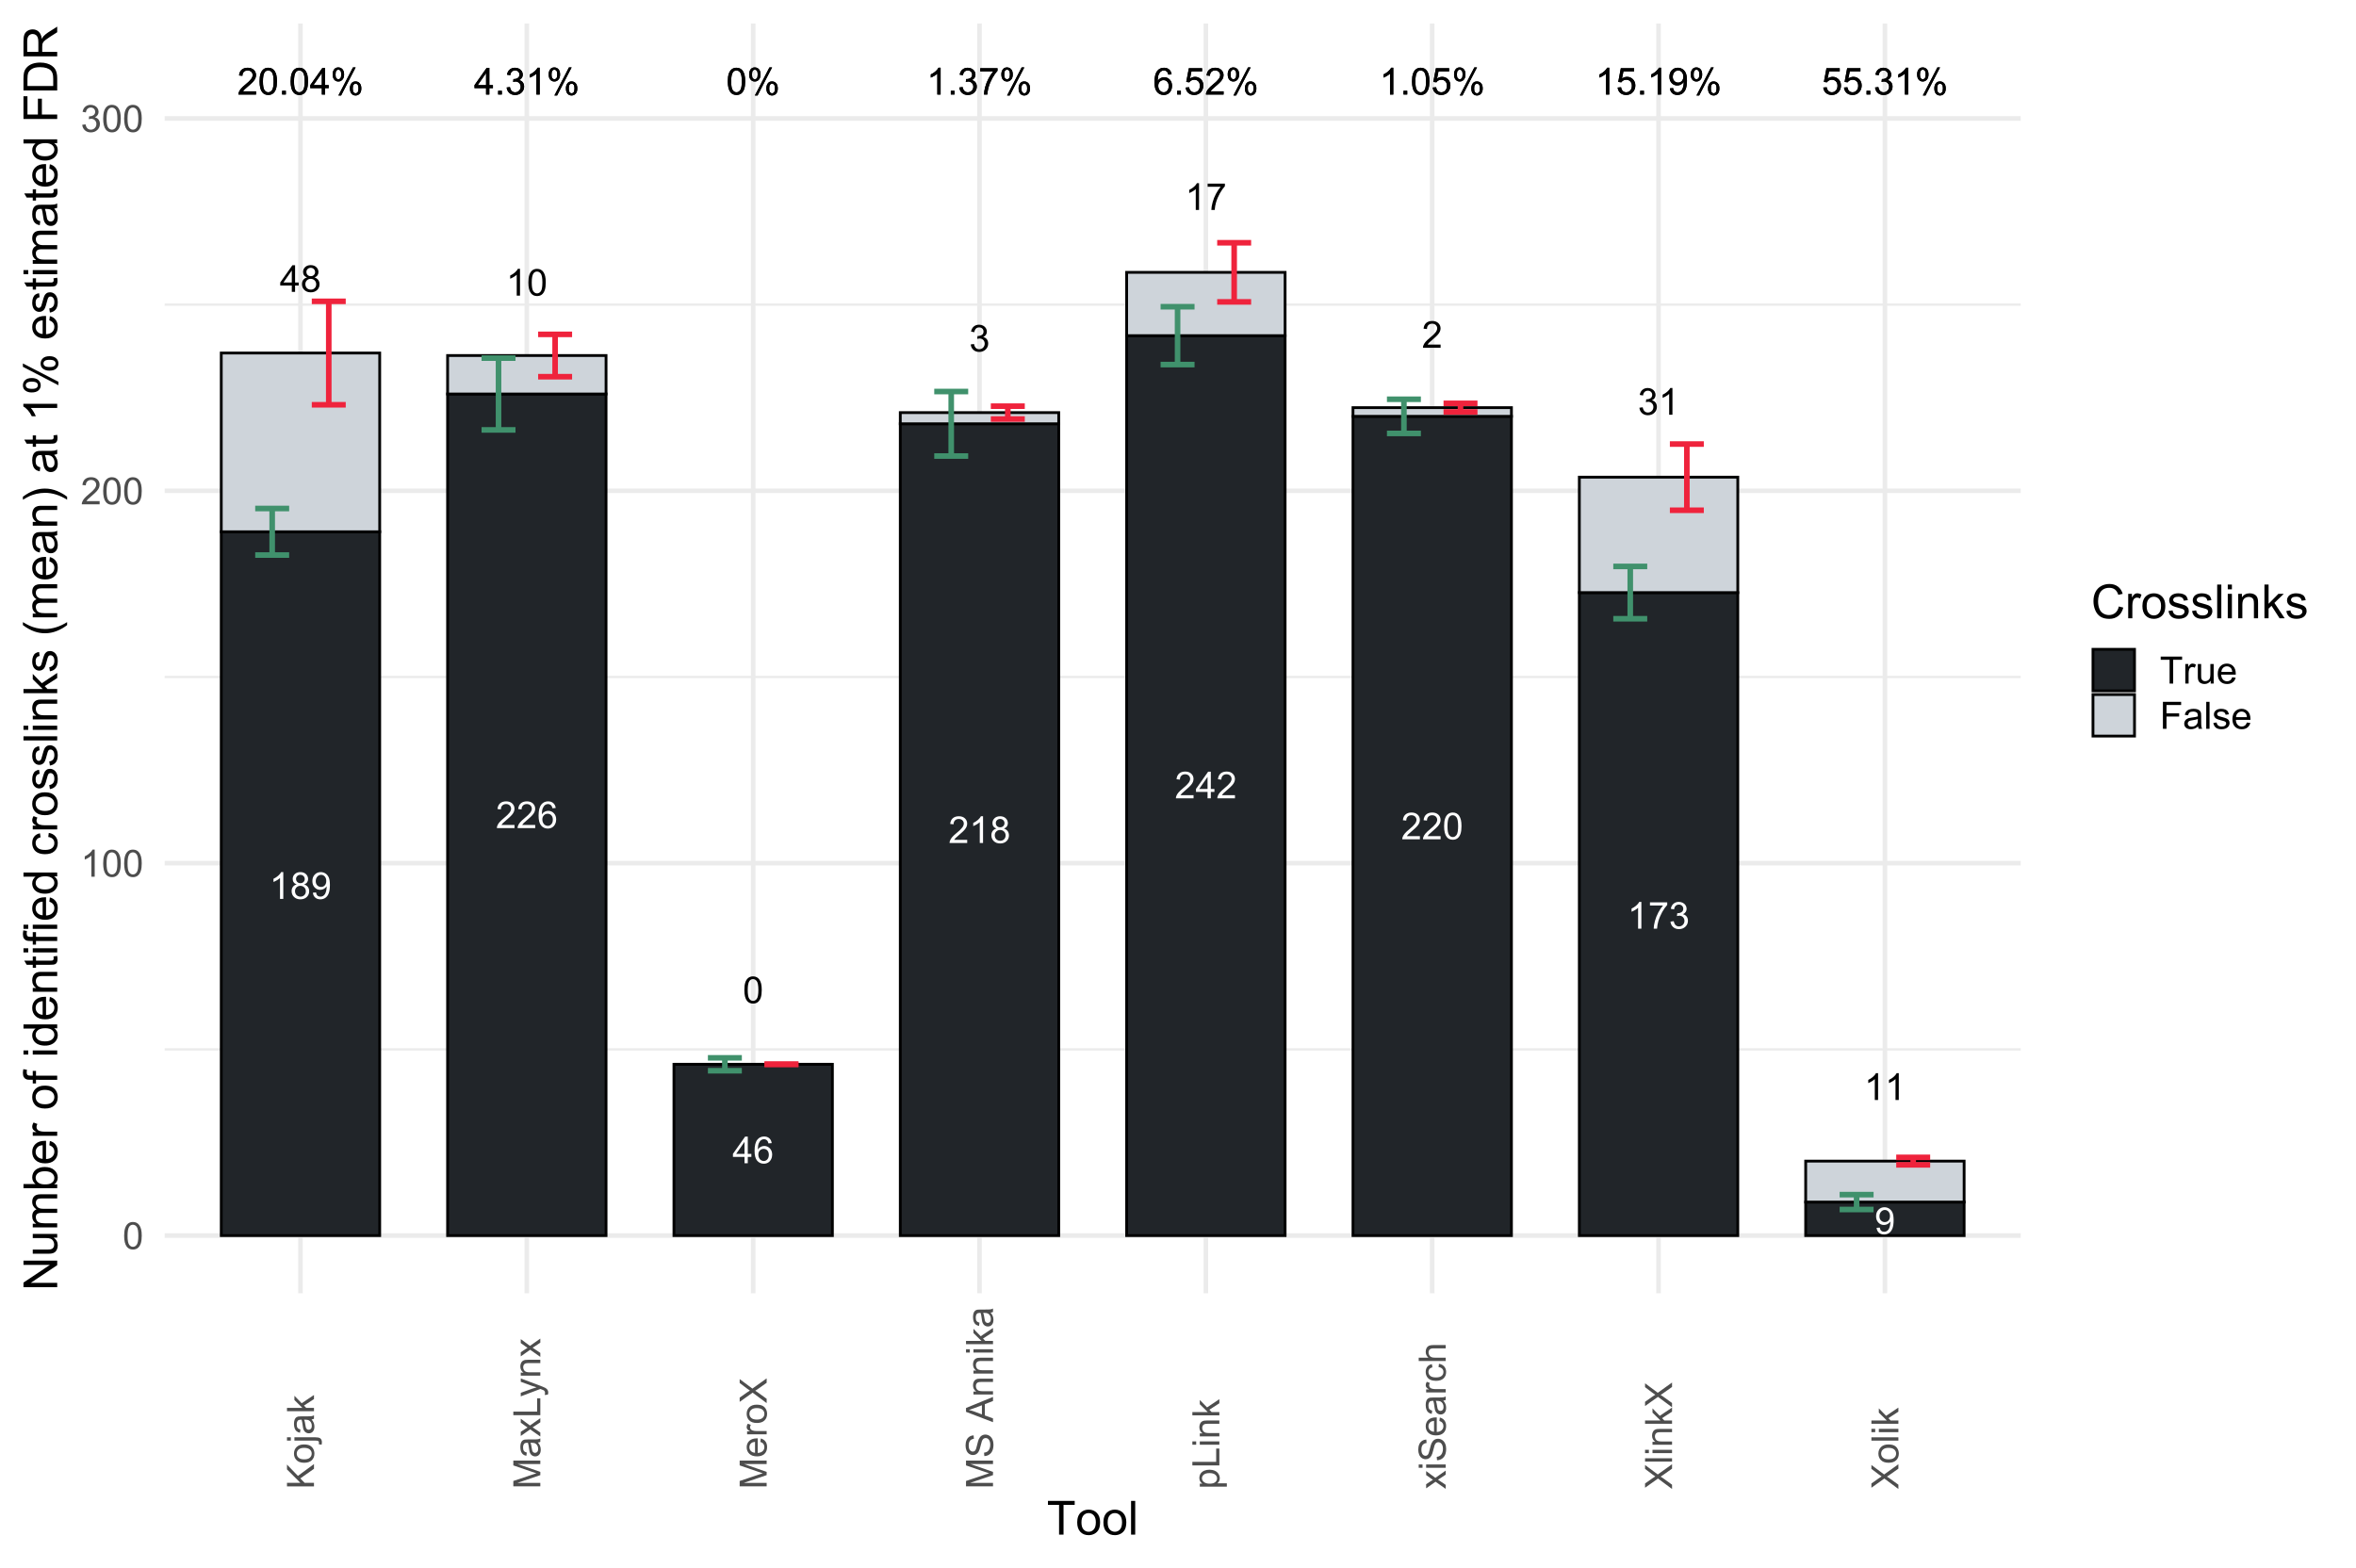 <?xml version="1.0" encoding="UTF-8"?>
<svg xmlns="http://www.w3.org/2000/svg" xmlns:xlink="http://www.w3.org/1999/xlink" width="900pt" height="599pt" viewBox="0 0 900 599" version="1.1">
<defs>
<g>
<symbol overflow="visible" id="glyph0-0">
<path style="stroke:none;" d="M 1.777 0 L 1.777 -8.891 L 8.891 -8.891 L 8.891 0 Z M 2 -0.223 L 8.668 -0.223 L 8.668 -8.668 L 2 -8.668 Z M 2 -0.223 "/>
</symbol>
<symbol overflow="visible" id="glyph0-1">
<path style="stroke:none;" d="M 7.16 -1.203 L 7.16 0 L 0.43 0 C 0.418 -0.301 0.469 -0.59 0.578 -0.867 C 0.746 -1.324 1.02 -1.773 1.398 -2.223 C 1.773 -2.664 2.32 -3.18 3.035 -3.766 C 4.141 -4.668 4.887 -5.387 5.277 -5.922 C 5.664 -6.449 5.859 -6.949 5.863 -7.426 C 5.859 -7.918 5.684 -8.336 5.332 -8.68 C 4.977 -9.016 4.512 -9.188 3.945 -9.191 C 3.34 -9.188 2.859 -9.008 2.5 -8.648 C 2.137 -8.285 1.953 -7.785 1.953 -7.148 L 0.668 -7.281 C 0.754 -8.238 1.082 -8.969 1.66 -9.473 C 2.23 -9.973 3.004 -10.223 3.973 -10.227 C 4.949 -10.223 5.723 -9.953 6.293 -9.414 C 6.863 -8.871 7.148 -8.199 7.148 -7.398 C 7.148 -6.988 7.062 -6.586 6.898 -6.195 C 6.727 -5.797 6.449 -5.383 6.066 -4.953 C 5.676 -4.516 5.035 -3.918 4.141 -3.16 C 3.387 -2.527 2.906 -2.102 2.695 -1.879 C 2.48 -1.652 2.305 -1.426 2.168 -1.203 Z M 7.16 -1.203 "/>
</symbol>
<symbol overflow="visible" id="glyph0-2">
<path style="stroke:none;" d="M 7.078 -7.691 L 5.836 -7.594 C 5.723 -8.082 5.562 -8.438 5.363 -8.664 C 5.02 -9.016 4.605 -9.191 4.113 -9.195 C 3.715 -9.191 3.363 -9.082 3.062 -8.863 C 2.668 -8.574 2.359 -8.156 2.133 -7.605 C 1.906 -7.055 1.785 -6.27 1.777 -5.25 C 2.074 -5.707 2.445 -6.047 2.883 -6.27 C 3.316 -6.492 3.77 -6.602 4.25 -6.605 C 5.078 -6.602 5.789 -6.297 6.379 -5.684 C 6.961 -5.07 7.254 -4.277 7.258 -3.305 C 7.254 -2.664 7.117 -2.07 6.844 -1.523 C 6.57 -0.977 6.191 -0.555 5.711 -0.266 C 5.227 0.027 4.68 0.168 4.07 0.172 C 3.027 0.168 2.176 -0.211 1.52 -0.977 C 0.859 -1.738 0.531 -3 0.535 -4.766 C 0.531 -6.73 0.895 -8.164 1.625 -9.059 C 2.258 -9.836 3.113 -10.223 4.188 -10.227 C 4.988 -10.223 5.645 -10 6.156 -9.551 C 6.668 -9.102 6.977 -8.48 7.078 -7.691 Z M 1.973 -3.301 C 1.969 -2.863 2.059 -2.453 2.246 -2.062 C 2.426 -1.668 2.684 -1.367 3.016 -1.164 C 3.34 -0.957 3.684 -0.855 4.051 -0.855 C 4.574 -0.855 5.027 -1.066 5.41 -1.492 C 5.785 -1.918 5.977 -2.496 5.98 -3.23 C 5.977 -3.93 5.789 -4.484 5.418 -4.891 C 5.039 -5.293 4.566 -5.496 4 -5.5 C 3.434 -5.496 2.953 -5.293 2.562 -4.891 C 2.164 -4.484 1.969 -3.953 1.973 -3.301 Z M 1.973 -3.301 "/>
</symbol>
<symbol overflow="visible" id="glyph0-3">
<path style="stroke:none;" d="M 5.301 0 L 4.051 0 L 4.051 -7.969 C 3.746 -7.68 3.352 -7.391 2.863 -7.105 C 2.375 -6.816 1.938 -6.602 1.551 -6.461 L 1.551 -7.668 C 2.246 -7.992 2.855 -8.391 3.383 -8.863 C 3.902 -9.328 4.273 -9.781 4.496 -10.227 L 5.301 -10.227 Z M 5.301 0 "/>
</symbol>
<symbol overflow="visible" id="glyph0-4">
<path style="stroke:none;" d="M 0.59 -5.023 C 0.586 -6.223 0.711 -7.191 0.961 -7.93 C 1.207 -8.66 1.574 -9.227 2.066 -9.629 C 2.555 -10.023 3.168 -10.223 3.91 -10.227 C 4.453 -10.223 4.934 -10.113 5.348 -9.895 C 5.758 -9.672 6.098 -9.355 6.371 -8.941 C 6.637 -8.527 6.848 -8.02 7 -7.426 C 7.152 -6.828 7.23 -6.027 7.23 -5.023 C 7.23 -3.824 7.105 -2.859 6.863 -2.129 C 6.613 -1.391 6.246 -0.824 5.762 -0.426 C 5.27 -0.027 4.652 0.168 3.91 0.172 C 2.926 0.168 2.156 -0.18 1.598 -0.883 C 0.922 -1.727 0.586 -3.105 0.59 -5.023 Z M 1.875 -5.023 C 1.875 -3.348 2.07 -2.234 2.461 -1.684 C 2.852 -1.129 3.332 -0.855 3.91 -0.855 C 4.48 -0.855 4.965 -1.133 5.359 -1.688 C 5.746 -2.242 5.941 -3.352 5.945 -5.023 C 5.941 -6.695 5.746 -7.809 5.359 -8.363 C 4.965 -8.91 4.477 -9.188 3.898 -9.191 C 3.32 -9.188 2.863 -8.945 2.523 -8.461 C 2.09 -7.84 1.875 -6.691 1.875 -5.023 Z M 1.875 -5.023 "/>
</symbol>
<symbol overflow="visible" id="glyph0-5">
<path style="stroke:none;" d="M 4.598 0 L 4.598 -2.438 L 0.18 -2.438 L 0.18 -3.586 L 4.828 -10.184 L 5.848 -10.184 L 5.848 -3.586 L 7.223 -3.586 L 7.223 -2.438 L 5.848 -2.438 L 5.848 0 Z M 4.598 -3.586 L 4.598 -8.176 L 1.41 -3.586 Z M 4.598 -3.586 "/>
</symbol>
<symbol overflow="visible" id="glyph0-6">
<path style="stroke:none;" d="M 2.516 -5.523 C 1.992 -5.711 1.609 -5.98 1.363 -6.336 C 1.109 -6.684 0.984 -7.105 0.988 -7.598 C 0.984 -8.336 1.25 -8.961 1.785 -9.469 C 2.316 -9.973 3.023 -10.223 3.91 -10.227 C 4.797 -10.223 5.516 -9.965 6.059 -9.449 C 6.598 -8.93 6.867 -8.301 6.871 -7.566 C 6.867 -7.09 6.742 -6.68 6.496 -6.332 C 6.246 -5.98 5.871 -5.711 5.371 -5.523 C 5.992 -5.316 6.469 -4.988 6.797 -4.535 C 7.121 -4.082 7.281 -3.539 7.285 -2.91 C 7.281 -2.039 6.973 -1.309 6.359 -0.715 C 5.742 -0.125 4.934 0.168 3.934 0.172 C 2.926 0.168 2.117 -0.125 1.5 -0.719 C 0.883 -1.312 0.574 -2.055 0.578 -2.945 C 0.574 -3.605 0.742 -4.16 1.078 -4.609 C 1.414 -5.055 1.891 -5.359 2.516 -5.523 Z M 2.266 -7.641 C 2.262 -7.156 2.418 -6.762 2.73 -6.457 C 3.039 -6.152 3.441 -6 3.938 -6 C 4.418 -6 4.812 -6.148 5.121 -6.453 C 5.43 -6.754 5.582 -7.129 5.586 -7.57 C 5.582 -8.027 5.426 -8.41 5.109 -8.727 C 4.789 -9.035 4.395 -9.191 3.926 -9.195 C 3.449 -9.191 3.051 -9.039 2.738 -8.738 C 2.418 -8.43 2.262 -8.066 2.266 -7.641 Z M 1.863 -2.938 C 1.863 -2.578 1.945 -2.234 2.113 -1.902 C 2.281 -1.566 2.531 -1.309 2.867 -1.129 C 3.195 -0.945 3.555 -0.855 3.945 -0.855 C 4.539 -0.855 5.031 -1.047 5.422 -1.43 C 5.809 -1.812 6.004 -2.301 6.008 -2.898 C 6.004 -3.496 5.805 -3.992 5.406 -4.391 C 5.004 -4.781 4.504 -4.98 3.902 -4.98 C 3.316 -4.98 2.828 -4.785 2.441 -4.395 C 2.055 -4.004 1.863 -3.516 1.863 -2.938 Z M 1.863 -2.938 "/>
</symbol>
<symbol overflow="visible" id="glyph0-7">
<path style="stroke:none;" d="M 0.598 -2.688 L 1.848 -2.855 C 1.988 -2.145 2.234 -1.637 2.578 -1.324 C 2.922 -1.012 3.34 -0.855 3.84 -0.855 C 4.426 -0.855 4.922 -1.059 5.328 -1.465 C 5.73 -1.871 5.934 -2.375 5.938 -2.98 C 5.934 -3.551 5.746 -4.023 5.375 -4.398 C 4.996 -4.77 4.52 -4.957 3.945 -4.961 C 3.703 -4.957 3.41 -4.91 3.062 -4.82 L 3.203 -5.918 C 3.285 -5.91 3.352 -5.906 3.402 -5.906 C 3.934 -5.906 4.414 -6.043 4.84 -6.32 C 5.266 -6.598 5.477 -7.027 5.48 -7.605 C 5.477 -8.062 5.324 -8.441 5.016 -8.742 C 4.703 -9.043 4.301 -9.191 3.812 -9.195 C 3.324 -9.191 2.918 -9.039 2.598 -8.738 C 2.27 -8.43 2.062 -7.973 1.973 -7.363 L 0.723 -7.586 C 0.871 -8.422 1.219 -9.07 1.766 -9.535 C 2.305 -9.992 2.98 -10.223 3.785 -10.227 C 4.34 -10.223 4.852 -10.105 5.32 -9.867 C 5.789 -9.625 6.145 -9.297 6.395 -8.891 C 6.637 -8.477 6.762 -8.039 6.766 -7.578 C 6.762 -7.133 6.645 -6.734 6.41 -6.375 C 6.176 -6.016 5.824 -5.727 5.363 -5.516 C 5.961 -5.375 6.43 -5.09 6.766 -4.652 C 7.098 -4.215 7.266 -3.664 7.266 -3.008 C 7.266 -2.117 6.941 -1.363 6.293 -0.746 C 5.645 -0.129 4.824 0.176 3.836 0.18 C 2.938 0.176 2.195 -0.086 1.605 -0.617 C 1.016 -1.148 0.68 -1.84 0.598 -2.688 Z M 0.598 -2.688 "/>
</symbol>
<symbol overflow="visible" id="glyph0-8">
<path style="stroke:none;" d="M 0.672 -8.852 L 0.672 -10.051 L 7.266 -10.051 L 7.266 -9.078 C 6.617 -8.383 5.973 -7.469 5.336 -6.328 C 4.699 -5.184 4.207 -4.008 3.863 -2.801 C 3.609 -1.945 3.449 -1.012 3.383 0 L 2.098 0 C 2.109 -0.801 2.266 -1.766 2.57 -2.902 C 2.871 -4.035 3.305 -5.129 3.867 -6.184 C 4.43 -7.234 5.027 -8.125 5.66 -8.852 Z M 0.672 -8.852 "/>
</symbol>
<symbol overflow="visible" id="glyph0-9">
<path style="stroke:none;" d="M 0.777 -2.355 L 1.98 -2.465 C 2.082 -1.898 2.273 -1.488 2.562 -1.234 C 2.844 -0.98 3.215 -0.855 3.668 -0.855 C 4.051 -0.855 4.387 -0.941 4.68 -1.117 C 4.965 -1.293 5.203 -1.527 5.391 -1.824 C 5.574 -2.113 5.727 -2.512 5.855 -3.016 C 5.977 -3.512 6.039 -4.02 6.043 -4.543 C 6.039 -4.594 6.039 -4.68 6.035 -4.793 C 5.785 -4.395 5.441 -4.07 5.012 -3.824 C 4.574 -3.574 4.105 -3.449 3.605 -3.453 C 2.758 -3.449 2.047 -3.754 1.465 -4.367 C 0.879 -4.977 0.586 -5.785 0.59 -6.785 C 0.586 -7.816 0.891 -8.648 1.504 -9.281 C 2.109 -9.91 2.871 -10.223 3.793 -10.227 C 4.449 -10.223 5.055 -10.047 5.609 -9.691 C 6.156 -9.332 6.574 -8.82 6.859 -8.164 C 7.141 -7.5 7.281 -6.547 7.285 -5.301 C 7.281 -3.996 7.141 -2.961 6.859 -2.191 C 6.574 -1.418 6.156 -0.828 5.602 -0.43 C 5.043 -0.027 4.387 0.168 3.641 0.172 C 2.84 0.168 2.191 -0.047 1.688 -0.488 C 1.18 -0.926 0.875 -1.551 0.777 -2.355 Z M 5.898 -6.848 C 5.895 -7.562 5.703 -8.133 5.324 -8.559 C 4.938 -8.977 4.477 -9.188 3.945 -9.191 C 3.387 -9.188 2.902 -8.961 2.492 -8.508 C 2.078 -8.055 1.875 -7.465 1.875 -6.746 C 1.875 -6.094 2.07 -5.566 2.461 -5.164 C 2.852 -4.758 3.332 -4.559 3.91 -4.559 C 4.484 -4.559 4.961 -4.758 5.336 -5.164 C 5.707 -5.566 5.895 -6.129 5.898 -6.848 Z M 5.898 -6.848 "/>
</symbol>
<symbol overflow="visible" id="glyph0-10">
<path style="stroke:none;" d="M 1.293 0 L 1.293 -1.426 L 2.715 -1.426 L 2.715 0 Z M 1.293 0 "/>
</symbol>
<symbol overflow="visible" id="glyph0-11">
<path style="stroke:none;" d="M 0.828 -7.738 C 0.824 -8.461 1.008 -9.078 1.375 -9.59 C 1.738 -10.098 2.27 -10.352 2.965 -10.355 C 3.605 -10.352 4.133 -10.125 4.555 -9.672 C 4.969 -9.215 5.18 -8.543 5.184 -7.66 C 5.18 -6.797 4.969 -6.137 4.547 -5.672 C 4.121 -5.203 3.598 -4.969 2.98 -4.973 C 2.359 -4.969 1.848 -5.199 1.441 -5.66 C 1.031 -6.117 0.824 -6.809 0.828 -7.738 Z M 3 -9.496 C 2.688 -9.492 2.43 -9.359 2.227 -9.094 C 2.02 -8.824 1.914 -8.328 1.918 -7.613 C 1.914 -6.957 2.02 -6.5 2.23 -6.234 C 2.438 -5.969 2.695 -5.836 3 -5.836 C 3.312 -5.836 3.57 -5.969 3.781 -6.238 C 3.984 -6.504 4.09 -6.996 4.09 -7.711 C 4.09 -8.367 3.984 -8.828 3.777 -9.094 C 3.566 -9.359 3.309 -9.492 3 -9.496 Z M 3.008 0.375 L 8.578 -10.355 L 9.594 -10.355 L 4.043 0.375 Z M 7.41 -2.391 C 7.406 -3.121 7.59 -3.738 7.957 -4.246 C 8.324 -4.75 8.855 -5.004 9.559 -5.008 C 10.191 -5.004 10.723 -4.777 11.145 -4.324 C 11.562 -3.867 11.77 -3.195 11.773 -2.312 C 11.77 -1.449 11.559 -0.785 11.137 -0.32 C 10.711 0.145 10.188 0.375 9.566 0.375 C 8.945 0.375 8.43 0.145 8.023 -0.316 C 7.609 -0.777 7.406 -1.469 7.41 -2.391 Z M 9.594 -4.148 C 9.273 -4.148 9.016 -4.012 8.812 -3.742 C 8.605 -3.473 8.5 -2.98 8.504 -2.266 C 8.5 -1.613 8.605 -1.152 8.816 -0.887 C 9.023 -0.613 9.281 -0.48 9.586 -0.484 C 9.906 -0.48 10.168 -0.613 10.375 -0.887 C 10.578 -1.152 10.68 -1.645 10.684 -2.363 C 10.68 -3.016 10.578 -3.477 10.371 -3.746 C 10.16 -4.012 9.898 -4.148 9.594 -4.148 Z M 9.594 -4.148 "/>
</symbol>
<symbol overflow="visible" id="glyph0-12">
<path style="stroke:none;" d="M 0.59 -2.668 L 1.902 -2.777 C 2 -2.137 2.227 -1.656 2.582 -1.336 C 2.934 -1.016 3.359 -0.855 3.863 -0.855 C 4.461 -0.855 4.973 -1.082 5.391 -1.535 C 5.805 -1.988 6.012 -2.59 6.016 -3.34 C 6.012 -4.051 5.812 -4.613 5.414 -5.027 C 5.012 -5.441 4.484 -5.648 3.84 -5.648 C 3.434 -5.648 3.07 -5.555 2.75 -5.371 C 2.422 -5.188 2.168 -4.949 1.988 -4.66 L 0.812 -4.812 L 1.801 -10.043 L 6.863 -10.043 L 6.863 -8.852 L 2.801 -8.852 L 2.25 -6.113 C 2.859 -6.535 3.5 -6.75 4.176 -6.754 C 5.062 -6.75 5.812 -6.441 6.426 -5.828 C 7.035 -5.207 7.34 -4.414 7.344 -3.453 C 7.34 -2.527 7.07 -1.73 6.535 -1.062 C 5.879 -0.238 4.988 0.168 3.863 0.172 C 2.934 0.168 2.18 -0.086 1.594 -0.605 C 1.008 -1.121 0.672 -1.809 0.59 -2.668 Z M 0.59 -2.668 "/>
</symbol>
<symbol overflow="visible" id="glyph1-0">
<path style="stroke:none;" d="M 1.801 0 L 1.801 -9 L 9 -9 L 9 0 Z M 2.023 -0.227 L 8.773 -0.227 L 8.773 -8.773 L 2.023 -8.773 Z M 2.023 -0.227 "/>
</symbol>
<symbol overflow="visible" id="glyph1-1">
<path style="stroke:none;" d="M 0.598 -5.082 C 0.598 -6.297 0.723 -7.277 0.973 -8.023 C 1.223 -8.766 1.594 -9.34 2.09 -9.746 C 2.582 -10.145 3.203 -10.348 3.957 -10.352 C 4.508 -10.348 4.996 -10.234 5.414 -10.016 C 5.828 -9.789 6.172 -9.469 6.445 -9.051 C 6.719 -8.629 6.93 -8.117 7.086 -7.52 C 7.238 -6.914 7.316 -6.102 7.32 -5.082 C 7.316 -3.871 7.191 -2.895 6.945 -2.152 C 6.695 -1.406 6.324 -0.832 5.832 -0.43 C 5.332 -0.023 4.707 0.176 3.957 0.176 C 2.961 0.176 2.184 -0.18 1.617 -0.895 C 0.938 -1.75 0.598 -3.145 0.598 -5.082 Z M 1.898 -5.082 C 1.898 -3.387 2.094 -2.262 2.492 -1.703 C 2.883 -1.141 3.371 -0.859 3.957 -0.863 C 4.535 -0.859 5.027 -1.141 5.426 -1.707 C 5.82 -2.266 6.016 -3.391 6.02 -5.082 C 6.016 -6.777 5.82 -7.906 5.426 -8.465 C 5.027 -9.02 4.531 -9.297 3.945 -9.301 C 3.359 -9.297 2.895 -9.051 2.551 -8.562 C 2.113 -7.93 1.898 -6.77 1.898 -5.082 Z M 1.898 -5.082 "/>
</symbol>
<symbol overflow="visible" id="glyph1-2">
<path style="stroke:none;" d="M 5.363 0 L 4.098 0 L 4.098 -8.066 C 3.789 -7.773 3.391 -7.48 2.898 -7.191 C 2.402 -6.898 1.957 -6.684 1.566 -6.539 L 1.566 -7.762 C 2.27 -8.094 2.891 -8.496 3.422 -8.973 C 3.953 -9.441 4.328 -9.902 4.551 -10.352 L 5.363 -10.352 Z M 5.363 0 "/>
</symbol>
<symbol overflow="visible" id="glyph1-3">
<path style="stroke:none;" d="M 7.25 -1.215 L 7.25 0 L 0.438 0 C 0.426 -0.305 0.473 -0.598 0.582 -0.879 C 0.754 -1.34 1.031 -1.797 1.414 -2.25 C 1.793 -2.699 2.348 -3.219 3.074 -3.812 C 4.191 -4.727 4.949 -5.453 5.344 -5.992 C 5.734 -6.527 5.93 -7.035 5.934 -7.516 C 5.93 -8.016 5.75 -8.438 5.395 -8.785 C 5.035 -9.125 4.566 -9.297 3.992 -9.301 C 3.379 -9.297 2.895 -9.117 2.531 -8.754 C 2.164 -8.387 1.977 -7.879 1.977 -7.234 L 0.676 -7.367 C 0.762 -8.336 1.098 -9.078 1.68 -9.586 C 2.258 -10.094 3.039 -10.348 4.023 -10.352 C 5.008 -10.348 5.789 -10.074 6.367 -9.527 C 6.941 -8.977 7.23 -8.297 7.234 -7.488 C 7.23 -7.074 7.145 -6.668 6.98 -6.273 C 6.809 -5.871 6.531 -5.449 6.141 -5.012 C 5.75 -4.566 5.098 -3.965 4.191 -3.199 C 3.426 -2.559 2.938 -2.125 2.727 -1.902 C 2.508 -1.672 2.332 -1.441 2.195 -1.215 Z M 7.25 -1.215 "/>
</symbol>
<symbol overflow="visible" id="glyph1-4">
<path style="stroke:none;" d="M 0.605 -2.723 L 1.871 -2.891 C 2.012 -2.168 2.262 -1.652 2.613 -1.336 C 2.961 -1.02 3.383 -0.859 3.887 -0.863 C 4.48 -0.859 4.984 -1.066 5.395 -1.48 C 5.805 -1.891 6.012 -2.402 6.012 -3.016 C 6.012 -3.594 5.82 -4.074 5.441 -4.453 C 5.059 -4.828 4.574 -5.016 3.992 -5.02 C 3.75 -5.016 3.453 -4.969 3.102 -4.879 L 3.242 -5.992 C 3.32 -5.98 3.391 -5.977 3.445 -5.977 C 3.984 -5.977 4.469 -6.117 4.898 -6.398 C 5.328 -6.68 5.543 -7.113 5.547 -7.699 C 5.543 -8.16 5.387 -8.543 5.074 -8.852 C 4.762 -9.152 4.355 -9.305 3.859 -9.309 C 3.363 -9.305 2.953 -9.148 2.629 -8.844 C 2.297 -8.531 2.086 -8.07 1.996 -7.453 L 0.73 -7.68 C 0.883 -8.523 1.234 -9.18 1.785 -9.648 C 2.332 -10.113 3.016 -10.348 3.832 -10.352 C 4.395 -10.348 4.91 -10.227 5.387 -9.988 C 5.855 -9.742 6.219 -9.414 6.473 -9 C 6.719 -8.582 6.844 -8.137 6.848 -7.672 C 6.844 -7.223 6.723 -6.816 6.488 -6.453 C 6.246 -6.086 5.895 -5.797 5.43 -5.582 C 6.035 -5.438 6.508 -5.145 6.848 -4.707 C 7.184 -4.262 7.352 -3.707 7.355 -3.043 C 7.352 -2.141 7.023 -1.379 6.371 -0.754 C 5.711 -0.129 4.883 0.18 3.883 0.184 C 2.973 0.18 2.219 -0.086 1.625 -0.625 C 1.023 -1.16 0.684 -1.859 0.605 -2.723 Z M 0.605 -2.723 "/>
</symbol>
<symbol overflow="visible" id="glyph1-5">
<path style="stroke:none;" d="M 3.734 0 L 3.734 -9.09 L 0.336 -9.09 L 0.336 -10.309 L 8.508 -10.309 L 8.508 -9.09 L 5.098 -9.09 L 5.098 0 Z M 3.734 0 "/>
</symbol>
<symbol overflow="visible" id="glyph1-6">
<path style="stroke:none;" d="M 0.934 0 L 0.934 -7.469 L 2.074 -7.469 L 2.074 -6.336 C 2.363 -6.859 2.629 -7.211 2.879 -7.383 C 3.121 -7.551 3.395 -7.633 3.691 -7.637 C 4.117 -7.633 4.551 -7.496 4.992 -7.227 L 4.555 -6.055 C 4.242 -6.234 3.934 -6.328 3.629 -6.328 C 3.348 -6.328 3.102 -6.242 2.883 -6.078 C 2.66 -5.906 2.5 -5.676 2.41 -5.387 C 2.266 -4.934 2.195 -4.441 2.199 -3.91 L 2.199 0 Z M 0.934 0 "/>
</symbol>
<symbol overflow="visible" id="glyph1-7">
<path style="stroke:none;" d="M 5.844 0 L 5.844 -1.098 C 5.258 -0.254 4.469 0.164 3.473 0.168 C 3.031 0.164 2.621 0.082 2.238 -0.082 C 1.855 -0.25 1.57 -0.461 1.387 -0.719 C 1.199 -0.973 1.07 -1.285 1 -1.66 C 0.945 -1.902 0.918 -2.297 0.922 -2.84 L 0.922 -7.469 L 2.188 -7.469 L 2.188 -3.324 C 2.184 -2.66 2.211 -2.215 2.266 -1.988 C 2.34 -1.652 2.508 -1.395 2.77 -1.207 C 3.023 -1.016 3.344 -0.918 3.727 -0.922 C 4.105 -0.918 4.461 -1.016 4.793 -1.211 C 5.125 -1.402 5.359 -1.668 5.5 -2.008 C 5.637 -2.34 5.707 -2.824 5.711 -3.465 L 5.711 -7.469 L 6.977 -7.469 L 6.977 0 Z M 5.844 0 "/>
</symbol>
<symbol overflow="visible" id="glyph1-8">
<path style="stroke:none;" d="M 6.062 -2.406 L 7.367 -2.242 C 7.156 -1.477 6.777 -0.883 6.223 -0.465 C 5.664 -0.043 4.949 0.164 4.086 0.168 C 2.988 0.164 2.121 -0.168 1.484 -0.84 C 0.844 -1.508 0.527 -2.453 0.527 -3.672 C 0.527 -4.926 0.848 -5.898 1.496 -6.594 C 2.141 -7.285 2.98 -7.633 4.016 -7.637 C 5.008 -7.633 5.824 -7.293 6.461 -6.617 C 7.09 -5.934 7.406 -4.977 7.41 -3.746 C 7.406 -3.668 7.402 -3.559 7.402 -3.41 L 1.836 -3.41 C 1.879 -2.59 2.113 -1.961 2.531 -1.523 C 2.945 -1.086 3.465 -0.867 4.094 -0.871 C 4.555 -0.867 4.949 -0.988 5.281 -1.234 C 5.605 -1.477 5.867 -1.867 6.062 -2.406 Z M 1.906 -4.449 L 6.074 -4.449 C 6.016 -5.074 5.855 -5.547 5.598 -5.863 C 5.191 -6.348 4.668 -6.59 4.027 -6.594 C 3.441 -6.59 2.953 -6.398 2.562 -6.012 C 2.164 -5.621 1.945 -5.098 1.906 -4.449 Z M 1.906 -4.449 "/>
</symbol>
<symbol overflow="visible" id="glyph1-9">
<path style="stroke:none;" d="M 1.18 0 L 1.18 -10.309 L 8.137 -10.309 L 8.137 -9.09 L 2.547 -9.09 L 2.547 -5.898 L 7.383 -5.898 L 7.383 -4.684 L 2.547 -4.684 L 2.547 0 Z M 1.18 0 "/>
</symbol>
<symbol overflow="visible" id="glyph1-10">
<path style="stroke:none;" d="M 5.82 -0.922 C 5.348 -0.52 4.898 -0.238 4.465 -0.078 C 4.031 0.086 3.566 0.164 3.074 0.168 C 2.25 0.164 1.617 -0.035 1.18 -0.434 C 0.734 -0.832 0.516 -1.344 0.52 -1.969 C 0.516 -2.332 0.598 -2.664 0.77 -2.969 C 0.934 -3.27 1.152 -3.512 1.422 -3.699 C 1.691 -3.879 1.996 -4.02 2.336 -4.113 C 2.582 -4.176 2.957 -4.238 3.461 -4.305 C 4.48 -4.422 5.23 -4.566 5.715 -4.738 C 5.715 -4.91 5.719 -5.02 5.723 -5.07 C 5.719 -5.582 5.598 -5.945 5.363 -6.16 C 5.035 -6.441 4.555 -6.586 3.922 -6.59 C 3.324 -6.586 2.887 -6.48 2.605 -6.273 C 2.32 -6.062 2.109 -5.695 1.977 -5.168 L 0.738 -5.336 C 0.848 -5.863 1.031 -6.293 1.293 -6.621 C 1.547 -6.945 1.918 -7.195 2.41 -7.371 C 2.895 -7.547 3.461 -7.633 4.105 -7.637 C 4.742 -7.633 5.262 -7.559 5.66 -7.41 C 6.059 -7.258 6.352 -7.07 6.539 -6.844 C 6.727 -6.617 6.855 -6.328 6.934 -5.984 C 6.973 -5.766 6.996 -5.379 6.996 -4.816 L 6.996 -3.129 C 6.996 -1.949 7.02 -1.203 7.074 -0.895 C 7.125 -0.582 7.234 -0.285 7.398 0 L 6.074 0 C 5.941 -0.262 5.855 -0.566 5.82 -0.922 Z M 5.715 -3.746 C 5.254 -3.555 4.566 -3.398 3.648 -3.27 C 3.125 -3.191 2.758 -3.105 2.543 -3.016 C 2.328 -2.918 2.16 -2.781 2.047 -2.605 C 1.926 -2.422 1.867 -2.223 1.871 -2.004 C 1.867 -1.664 1.996 -1.383 2.254 -1.16 C 2.508 -0.934 2.883 -0.82 3.375 -0.824 C 3.859 -0.82 4.293 -0.926 4.676 -1.141 C 5.055 -1.352 5.332 -1.645 5.512 -2.02 C 5.645 -2.301 5.711 -2.723 5.715 -3.285 Z M 5.715 -3.746 "/>
</symbol>
<symbol overflow="visible" id="glyph1-11">
<path style="stroke:none;" d="M 0.922 0 L 0.922 -10.309 L 2.188 -10.309 L 2.188 0 Z M 0.922 0 "/>
</symbol>
<symbol overflow="visible" id="glyph1-12">
<path style="stroke:none;" d="M 0.441 -2.23 L 1.695 -2.426 C 1.762 -1.922 1.957 -1.535 2.281 -1.27 C 2.598 -1 3.047 -0.867 3.629 -0.871 C 4.207 -0.867 4.641 -0.984 4.922 -1.227 C 5.203 -1.461 5.344 -1.738 5.344 -2.059 C 5.344 -2.34 5.219 -2.566 4.973 -2.734 C 4.797 -2.844 4.363 -2.988 3.676 -3.164 C 2.746 -3.398 2.105 -3.598 1.746 -3.77 C 1.387 -3.938 1.113 -4.176 0.93 -4.48 C 0.742 -4.781 0.648 -5.117 0.652 -5.484 C 0.648 -5.816 0.727 -6.125 0.879 -6.41 C 1.031 -6.691 1.238 -6.926 1.504 -7.117 C 1.699 -7.258 1.969 -7.379 2.309 -7.484 C 2.648 -7.582 3.012 -7.633 3.402 -7.637 C 3.984 -7.633 4.5 -7.551 4.945 -7.383 C 5.387 -7.211 5.711 -6.98 5.926 -6.695 C 6.133 -6.406 6.281 -6.02 6.363 -5.539 L 5.125 -5.371 C 5.066 -5.754 4.902 -6.055 4.637 -6.27 C 4.363 -6.484 3.984 -6.59 3.496 -6.594 C 2.91 -6.59 2.496 -6.496 2.25 -6.305 C 2 -6.113 1.875 -5.887 1.879 -5.633 C 1.875 -5.465 1.926 -5.316 2.031 -5.188 C 2.133 -5.047 2.293 -4.938 2.516 -4.852 C 2.641 -4.805 3.016 -4.695 3.637 -4.527 C 4.527 -4.285 5.152 -4.09 5.508 -3.938 C 5.859 -3.785 6.137 -3.562 6.34 -3.273 C 6.543 -2.98 6.645 -2.621 6.645 -2.195 C 6.645 -1.77 6.52 -1.371 6.273 -1 C 6.027 -0.625 5.672 -0.336 5.211 -0.137 C 4.742 0.066 4.219 0.164 3.637 0.168 C 2.664 0.164 1.922 -0.035 1.414 -0.434 C 0.902 -0.836 0.578 -1.434 0.441 -2.23 Z M 0.441 -2.23 "/>
</symbol>
<symbol overflow="visible" id="glyph2-0">
<path style="stroke:none;" d="M 0 -1.801 L -9 -1.801 L -9 -9 L 0 -9 Z M -0.227 -2.023 L -0.227 -8.773 L -8.773 -8.773 L -8.773 -2.023 Z M -0.227 -2.023 "/>
</symbol>
<symbol overflow="visible" id="glyph2-1">
<path style="stroke:none;" d="M 0 -1.055 L -10.309 -1.055 L -10.309 -2.418 L -5.195 -2.418 L -10.309 -7.539 L -10.309 -9.387 L -6.133 -5.062 L 0 -9.578 L 0 -7.777 L -5.219 -4.105 L -3.57 -2.418 L 0 -2.418 Z M 0 -1.055 "/>
</symbol>
<symbol overflow="visible" id="glyph2-2">
<path style="stroke:none;" d="M -3.734 -0.477 C -5.113 -0.473 -6.137 -0.859 -6.805 -1.633 C -7.355 -2.27 -7.633 -3.051 -7.637 -3.98 C -7.633 -5.004 -7.297 -5.844 -6.625 -6.496 C -5.949 -7.145 -5.02 -7.469 -3.84 -7.473 C -2.875 -7.469 -2.121 -7.324 -1.57 -7.039 C -1.02 -6.75 -0.59 -6.332 -0.289 -5.781 C 0.016 -5.23 0.164 -4.629 0.168 -3.98 C 0.164 -2.93 -0.168 -2.086 -0.836 -1.441 C -1.504 -0.797 -2.469 -0.473 -3.734 -0.477 Z M -3.734 -1.777 C -2.773 -1.773 -2.059 -1.984 -1.586 -2.402 C -1.105 -2.82 -0.867 -3.344 -0.871 -3.98 C -0.867 -4.605 -1.105 -5.129 -1.586 -5.547 C -2.062 -5.961 -2.793 -6.168 -3.777 -6.172 C -4.695 -6.168 -5.395 -5.961 -5.875 -5.543 C -6.348 -5.121 -6.586 -4.598 -6.59 -3.98 C -6.586 -3.344 -6.348 -2.82 -5.879 -2.402 C -5.402 -1.984 -4.688 -1.773 -3.734 -1.777 Z M -3.734 -1.777 "/>
</symbol>
<symbol overflow="visible" id="glyph2-3">
<path style="stroke:none;" d="M -8.84 -0.941 L -10.309 -0.941 L -10.309 -2.207 L -8.84 -2.207 Z M 2.898 0.66 L 1.82 0.422 C 1.883 0.168 1.914 -0.031 1.918 -0.176 C 1.914 -0.434 1.828 -0.625 1.66 -0.75 C 1.488 -0.875 1.062 -0.938 0.379 -0.941 L -7.469 -0.941 L -7.469 -2.207 L 0.406 -2.207 C 1.32 -2.203 1.961 -2.082 2.328 -1.848 C 2.793 -1.539 3.027 -1.035 3.031 -0.332 C 3.027 0.012 2.984 0.34 2.898 0.66 Z M 2.898 0.66 "/>
</symbol>
<symbol overflow="visible" id="glyph2-4">
<path style="stroke:none;" d="M -0.922 -5.82 C -0.52 -5.348 -0.238 -4.898 -0.078 -4.465 C 0.086 -4.031 0.164 -3.566 0.168 -3.074 C 0.164 -2.25 -0.035 -1.617 -0.434 -1.18 C -0.832 -0.734 -1.344 -0.516 -1.969 -0.52 C -2.332 -0.516 -2.664 -0.598 -2.969 -0.77 C -3.27 -0.934 -3.512 -1.152 -3.699 -1.422 C -3.879 -1.691 -4.02 -1.996 -4.113 -2.336 C -4.176 -2.582 -4.238 -2.957 -4.305 -3.461 C -4.422 -4.48 -4.566 -5.23 -4.738 -5.715 C -4.91 -5.715 -5.02 -5.719 -5.07 -5.723 C -5.582 -5.719 -5.945 -5.598 -6.16 -5.363 C -6.441 -5.035 -6.586 -4.555 -6.59 -3.922 C -6.586 -3.324 -6.48 -2.887 -6.273 -2.605 C -6.062 -2.32 -5.695 -2.109 -5.168 -1.977 L -5.336 -0.738 C -5.863 -0.848 -6.293 -1.031 -6.621 -1.293 C -6.945 -1.547 -7.195 -1.918 -7.371 -2.41 C -7.547 -2.895 -7.633 -3.461 -7.637 -4.105 C -7.633 -4.742 -7.559 -5.262 -7.41 -5.66 C -7.258 -6.059 -7.07 -6.352 -6.844 -6.539 C -6.617 -6.727 -6.328 -6.855 -5.984 -6.934 C -5.766 -6.973 -5.379 -6.996 -4.816 -6.996 L -3.129 -6.996 C -1.949 -6.996 -1.203 -7.02 -0.895 -7.074 C -0.582 -7.125 -0.285 -7.234 0 -7.398 L 0 -6.074 C -0.262 -5.941 -0.566 -5.855 -0.922 -5.82 Z M -3.746 -5.715 C -3.555 -5.254 -3.398 -4.566 -3.27 -3.648 C -3.191 -3.125 -3.105 -2.758 -3.016 -2.543 C -2.918 -2.328 -2.781 -2.16 -2.605 -2.047 C -2.422 -1.926 -2.223 -1.867 -2.004 -1.871 C -1.664 -1.867 -1.383 -1.996 -1.16 -2.254 C -0.934 -2.508 -0.82 -2.883 -0.824 -3.375 C -0.82 -3.859 -0.926 -4.293 -1.141 -4.676 C -1.352 -5.055 -1.645 -5.332 -2.02 -5.512 C -2.301 -5.645 -2.723 -5.711 -3.285 -5.715 Z M -3.746 -5.715 "/>
</symbol>
<symbol overflow="visible" id="glyph2-5">
<path style="stroke:none;" d="M 0 -0.957 L -10.309 -0.957 L -10.309 -2.223 L -4.43 -2.223 L -7.469 -5.219 L -7.469 -6.855 L -4.695 -4 L 0 -7.145 L 0 -5.582 L -3.816 -3.113 L -2.961 -2.223 L 0 -2.223 Z M 0 -0.957 "/>
</symbol>
<symbol overflow="visible" id="glyph2-6">
<path style="stroke:none;" d="M 0 -1.07 L -10.309 -1.07 L -10.309 -3.121 L -3.008 -5.562 C -2.324 -5.781 -1.816 -5.945 -1.484 -6.055 C -1.855 -6.168 -2.406 -6.352 -3.137 -6.602 L -10.309 -9.07 L -10.309 -10.906 L 0 -10.906 L 0 -9.59 L -8.629 -9.59 L 0 -6.594 L 0 -5.363 L -8.773 -2.383 L 0 -2.383 Z M 0 -1.07 "/>
</symbol>
<symbol overflow="visible" id="glyph2-7">
<path style="stroke:none;" d="M 0 -0.105 L -3.883 -2.832 L -7.469 -0.309 L -7.469 -1.891 L -5.715 -3.039 C -5.379 -3.25 -5.102 -3.422 -4.879 -3.559 C -5.188 -3.762 -5.461 -3.953 -5.703 -4.129 L -7.469 -5.387 L -7.469 -6.898 L -3.953 -4.316 L 0 -7.094 L 0 -5.539 L -2.32 -4.008 L -2.945 -3.602 L 0 -1.637 Z M 0 -0.105 "/>
</symbol>
<symbol overflow="visible" id="glyph2-8">
<path style="stroke:none;" d="M 0 -1.055 L -10.309 -1.055 L -10.309 -2.418 L -1.215 -2.418 L -1.215 -7.496 L 0 -7.496 Z M 0 -1.055 "/>
</symbol>
<symbol overflow="visible" id="glyph2-9">
<path style="stroke:none;" d="M 2.875 -0.895 L 1.688 -0.754 C 1.762 -1.027 1.797 -1.27 1.801 -1.477 C 1.797 -1.758 1.75 -1.98 1.66 -2.152 C 1.562 -2.316 1.434 -2.457 1.266 -2.566 C 1.137 -2.645 0.82 -2.773 0.324 -2.953 C 0.25 -2.977 0.148 -3.012 0.016 -3.066 L -7.469 -0.23 L -7.469 -1.598 L -3.145 -3.148 C -2.594 -3.348 -2.016 -3.531 -1.414 -3.691 C -1.992 -3.836 -2.559 -4.008 -3.113 -4.211 L -7.469 -5.809 L -7.469 -7.074 L 0.125 -4.234 C 0.941 -3.926 1.508 -3.688 1.82 -3.523 C 2.234 -3.293 2.539 -3.035 2.738 -2.746 C 2.93 -2.453 3.027 -2.105 3.031 -1.707 C 3.027 -1.461 2.977 -1.191 2.875 -0.895 Z M 2.875 -0.895 "/>
</symbol>
<symbol overflow="visible" id="glyph2-10">
<path style="stroke:none;" d="M 0 -0.949 L -7.469 -0.949 L -7.469 -2.09 L -6.406 -2.09 C -7.223 -2.633 -7.633 -3.426 -7.637 -4.465 C -7.633 -4.914 -7.555 -5.328 -7.395 -5.707 C -7.23 -6.082 -7.016 -6.363 -6.758 -6.555 C -6.492 -6.738 -6.18 -6.867 -5.82 -6.945 C -5.582 -6.988 -5.172 -7.012 -4.59 -7.016 L 0 -7.016 L 0 -5.75 L -4.543 -5.75 C -5.055 -5.746 -5.441 -5.699 -5.699 -5.602 C -5.953 -5.504 -6.156 -5.328 -6.309 -5.078 C -6.461 -4.824 -6.539 -4.531 -6.539 -4.199 C -6.539 -3.656 -6.367 -3.191 -6.023 -2.801 C -5.68 -2.41 -5.031 -2.215 -4.078 -2.215 L 0 -2.215 Z M 0 -0.949 "/>
</symbol>
<symbol overflow="visible" id="glyph2-11">
<path style="stroke:none;" d="M -2.406 -6.062 L -2.242 -7.367 C -1.477 -7.156 -0.883 -6.777 -0.465 -6.223 C -0.043 -5.664 0.164 -4.949 0.168 -4.086 C 0.164 -2.988 -0.168 -2.121 -0.84 -1.484 C -1.508 -0.844 -2.453 -0.527 -3.672 -0.527 C -4.926 -0.527 -5.898 -0.848 -6.594 -1.496 C -7.285 -2.141 -7.633 -2.98 -7.637 -4.016 C -7.633 -5.008 -7.293 -5.824 -6.617 -6.461 C -5.934 -7.09 -4.977 -7.406 -3.746 -7.41 C -3.668 -7.406 -3.559 -7.402 -3.41 -7.402 L -3.41 -1.836 C -2.59 -1.879 -1.961 -2.113 -1.523 -2.531 C -1.086 -2.945 -0.867 -3.465 -0.871 -4.094 C -0.867 -4.555 -0.988 -4.949 -1.234 -5.281 C -1.477 -5.605 -1.867 -5.867 -2.406 -6.062 Z M -4.449 -1.906 L -4.449 -6.074 C -5.074 -6.016 -5.547 -5.855 -5.863 -5.598 C -6.348 -5.191 -6.59 -4.668 -6.594 -4.027 C -6.59 -3.441 -6.398 -2.953 -6.012 -2.562 C -5.621 -2.164 -5.098 -1.945 -4.449 -1.906 Z M -4.449 -1.906 "/>
</symbol>
<symbol overflow="visible" id="glyph2-12">
<path style="stroke:none;" d="M 0 -0.934 L -7.469 -0.934 L -7.469 -2.074 L -6.336 -2.074 C -6.859 -2.363 -7.211 -2.629 -7.383 -2.879 C -7.551 -3.121 -7.633 -3.395 -7.637 -3.691 C -7.633 -4.117 -7.496 -4.551 -7.227 -4.992 L -6.055 -4.555 C -6.234 -4.242 -6.328 -3.934 -6.328 -3.629 C -6.328 -3.348 -6.242 -3.102 -6.078 -2.883 C -5.906 -2.66 -5.676 -2.5 -5.387 -2.41 C -4.934 -2.266 -4.441 -2.195 -3.91 -2.199 L 0 -2.199 Z M 0 -0.934 "/>
</symbol>
<symbol overflow="visible" id="glyph2-13">
<path style="stroke:none;" d="M 0 -0.062 L -5.371 -4.051 L -10.309 -0.535 L -10.309 -2.16 L -7.664 -4.027 C -7.113 -4.414 -6.691 -4.691 -6.398 -4.859 C -6.773 -5.086 -7.164 -5.359 -7.574 -5.676 L -10.309 -7.75 L -10.309 -9.23 L -5.449 -5.609 L 0 -9.512 L 0 -7.824 L -3.676 -5.23 C -3.883 -5.082 -4.113 -4.934 -4.367 -4.781 C -3.988 -4.551 -3.73 -4.387 -3.594 -4.289 L 0 -1.703 Z M 0 -0.062 "/>
</symbol>
<symbol overflow="visible" id="glyph2-14">
<path style="stroke:none;" d="M -3.312 -0.648 L -3.426 -1.934 C -2.906 -1.992 -2.484 -2.133 -2.156 -2.355 C -1.824 -2.578 -1.555 -2.922 -1.352 -3.395 C -1.145 -3.859 -1.043 -4.387 -1.047 -4.977 C -1.043 -5.492 -1.121 -5.953 -1.277 -6.355 C -1.434 -6.75 -1.645 -7.047 -1.914 -7.246 C -2.184 -7.438 -2.477 -7.535 -2.797 -7.539 C -3.117 -7.535 -3.402 -7.441 -3.645 -7.258 C -3.887 -7.066 -4.09 -6.758 -4.254 -6.328 C -4.359 -6.051 -4.523 -5.438 -4.754 -4.492 C -4.98 -3.543 -5.195 -2.879 -5.398 -2.504 C -5.652 -2.008 -5.973 -1.641 -6.359 -1.402 C -6.738 -1.156 -7.168 -1.035 -7.645 -1.039 C -8.16 -1.035 -8.645 -1.184 -9.102 -1.48 C -9.551 -1.773 -9.895 -2.207 -10.133 -2.777 C -10.363 -3.344 -10.48 -3.973 -10.484 -4.668 C -10.48 -5.43 -10.359 -6.105 -10.113 -6.691 C -9.867 -7.273 -9.504 -7.719 -9.027 -8.035 C -8.547 -8.348 -8.004 -8.52 -7.402 -8.543 L -7.305 -7.234 C -7.953 -7.16 -8.445 -6.922 -8.781 -6.52 C -9.113 -6.113 -9.281 -5.516 -9.281 -4.727 C -9.281 -3.898 -9.129 -3.297 -8.828 -2.922 C -8.523 -2.543 -8.16 -2.355 -7.734 -2.355 C -7.363 -2.355 -7.059 -2.488 -6.82 -2.758 C -6.578 -3.016 -6.332 -3.699 -6.086 -4.812 C -5.832 -5.918 -5.613 -6.68 -5.43 -7.094 C -5.148 -7.691 -4.797 -8.133 -4.375 -8.422 C -3.949 -8.703 -3.461 -8.848 -2.91 -8.852 C -2.359 -8.848 -1.844 -8.691 -1.359 -8.379 C -0.875 -8.066 -0.496 -7.613 -0.227 -7.027 C 0.043 -6.434 0.176 -5.773 0.176 -5.043 C 0.176 -4.105 0.043 -3.324 -0.23 -2.695 C -0.5 -2.062 -0.91 -1.566 -1.457 -1.211 C -2 -0.852 -2.617 -0.664 -3.312 -0.648 Z M -3.312 -0.648 "/>
</symbol>
<symbol overflow="visible" id="glyph2-15">
<path style="stroke:none;" d=""/>
</symbol>
<symbol overflow="visible" id="glyph2-16">
<path style="stroke:none;" d="M 0 0.02 L -10.309 -3.938 L -10.309 -5.406 L 0 -9.625 L 0 -8.07 L -3.121 -6.871 L -3.121 -2.559 L 0 -1.426 Z M -4.234 -2.953 L -4.234 -6.449 L -7.086 -5.371 C -7.949 -5.039 -8.664 -4.797 -9.227 -4.641 C -8.562 -4.508 -7.906 -4.32 -7.258 -4.086 Z M -4.234 -2.953 "/>
</symbol>
<symbol overflow="visible" id="glyph2-17">
<path style="stroke:none;" d="M -8.852 -0.957 L -10.309 -0.957 L -10.309 -2.223 L -8.852 -2.223 Z M 0 -0.957 L -7.469 -0.957 L -7.469 -2.223 L 0 -2.223 Z M 0 -0.957 "/>
</symbol>
<symbol overflow="visible" id="glyph2-18">
<path style="stroke:none;" d="M 2.863 -0.949 L -7.469 -0.949 L -7.469 -2.102 L -6.496 -2.102 C -6.875 -2.371 -7.16 -2.68 -7.352 -3.023 C -7.539 -3.363 -7.633 -3.777 -7.637 -4.27 C -7.633 -4.902 -7.469 -5.465 -7.145 -5.953 C -6.812 -6.441 -6.352 -6.809 -5.754 -7.059 C -5.156 -7.305 -4.5 -7.43 -3.789 -7.434 C -3.023 -7.43 -2.336 -7.293 -1.727 -7.02 C -1.113 -6.746 -0.645 -6.348 -0.32 -5.824 C 0.004 -5.301 0.164 -4.75 0.168 -4.176 C 0.164 -3.75 0.078 -3.371 -0.098 -3.039 C -0.273 -2.703 -0.5 -2.43 -0.773 -2.215 L 2.863 -2.215 Z M -3.691 -2.094 C -2.73 -2.09 -2.02 -2.285 -1.559 -2.676 C -1.098 -3.062 -0.867 -3.535 -0.871 -4.094 C -0.867 -4.652 -1.105 -5.133 -1.586 -5.535 C -2.059 -5.934 -2.797 -6.133 -3.797 -6.137 C -4.746 -6.133 -5.457 -5.938 -5.934 -5.551 C -6.406 -5.156 -6.645 -4.691 -6.645 -4.148 C -6.645 -3.609 -6.391 -3.129 -5.887 -2.715 C -5.383 -2.297 -4.652 -2.09 -3.691 -2.094 Z M -3.691 -2.094 "/>
</symbol>
<symbol overflow="visible" id="glyph2-19">
<path style="stroke:none;" d="M -2.734 -5.82 L -2.574 -7.066 C -1.711 -6.93 -1.039 -6.582 -0.559 -6.023 C -0.074 -5.461 0.164 -4.77 0.168 -3.957 C 0.164 -2.934 -0.168 -2.113 -0.832 -1.492 C -1.5 -0.871 -2.457 -0.562 -3.707 -0.562 C -4.508 -0.562 -5.211 -0.695 -5.82 -0.961 C -6.422 -1.227 -6.879 -1.633 -7.184 -2.184 C -7.484 -2.727 -7.633 -3.32 -7.637 -3.965 C -7.633 -4.773 -7.43 -5.438 -7.02 -5.957 C -6.609 -6.469 -6.027 -6.797 -5.273 -6.945 L -5.082 -5.715 C -5.582 -5.594 -5.961 -5.387 -6.215 -5.094 C -6.465 -4.793 -6.59 -4.434 -6.594 -4.016 C -6.59 -3.375 -6.363 -2.859 -5.906 -2.461 C -5.449 -2.062 -4.727 -1.863 -3.742 -1.863 C -2.734 -1.863 -2.004 -2.055 -1.551 -2.438 C -1.094 -2.82 -0.867 -3.32 -0.871 -3.945 C -0.867 -4.438 -1.02 -4.852 -1.328 -5.188 C -1.629 -5.516 -2.098 -5.727 -2.734 -5.82 Z M -2.734 -5.82 "/>
</symbol>
<symbol overflow="visible" id="glyph2-20">
<path style="stroke:none;" d="M 0 -0.949 L -10.309 -0.949 L -10.309 -2.215 L -6.609 -2.215 C -7.293 -2.805 -7.633 -3.547 -7.637 -4.449 C -7.633 -5 -7.523 -5.48 -7.309 -5.891 C -7.086 -6.297 -6.785 -6.59 -6.402 -6.766 C -6.016 -6.941 -5.457 -7.031 -4.73 -7.031 L 0 -7.031 L 0 -5.766 L -4.73 -5.766 C -5.359 -5.766 -5.82 -5.625 -6.113 -5.352 C -6.398 -5.074 -6.543 -4.688 -6.547 -4.191 C -6.543 -3.812 -6.445 -3.461 -6.254 -3.133 C -6.055 -2.801 -5.793 -2.566 -5.461 -2.426 C -5.129 -2.285 -4.668 -2.215 -4.086 -2.215 L 0 -2.215 Z M 0 -0.949 "/>
</symbol>
<symbol overflow="visible" id="glyph2-21">
<path style="stroke:none;" d="M 0 -0.922 L -10.309 -0.922 L -10.309 -2.188 L 0 -2.188 Z M 0 -0.922 "/>
</symbol>
<symbol overflow="visible" id="glyph3-0">
<path style="stroke:none;" d="M 2.25 0 L 2.25 -11.25 L 11.25 -11.25 L 11.25 0 Z M 2.531 -0.281 L 10.969 -0.281 L 10.969 -10.969 L 2.531 -10.969 Z M 2.531 -0.281 "/>
</symbol>
<symbol overflow="visible" id="glyph3-1">
<path style="stroke:none;" d="M 4.668 0 L 4.668 -11.363 L 0.422 -11.363 L 0.422 -12.883 L 10.633 -12.883 L 10.633 -11.363 L 6.371 -11.363 L 6.371 0 Z M 4.668 0 "/>
</symbol>
<symbol overflow="visible" id="glyph3-2">
<path style="stroke:none;" d="M 0.598 -4.668 C 0.598 -6.391 1.078 -7.672 2.039 -8.508 C 2.84 -9.199 3.816 -9.543 4.977 -9.547 C 6.254 -9.543 7.305 -9.125 8.121 -8.285 C 8.934 -7.441 9.34 -6.277 9.344 -4.797 C 9.34 -3.594 9.16 -2.648 8.801 -1.961 C 8.441 -1.27 7.914 -0.734 7.227 -0.359 C 6.535 0.023 5.785 0.211 4.977 0.211 C 3.664 0.211 2.609 -0.207 1.805 -1.047 C 1 -1.883 0.598 -3.09 0.598 -4.668 Z M 2.223 -4.668 C 2.219 -3.469 2.48 -2.574 3.004 -1.98 C 3.523 -1.387 4.18 -1.09 4.977 -1.09 C 5.758 -1.09 6.41 -1.387 6.934 -1.984 C 7.453 -2.582 7.715 -3.492 7.719 -4.719 C 7.715 -5.871 7.453 -6.746 6.93 -7.344 C 6.402 -7.934 5.75 -8.23 4.977 -8.234 C 4.18 -8.23 3.523 -7.938 3.004 -7.348 C 2.48 -6.754 2.219 -5.859 2.223 -4.668 Z M 2.223 -4.668 "/>
</symbol>
<symbol overflow="visible" id="glyph3-3">
<path style="stroke:none;" d="M 1.152 0 L 1.152 -12.883 L 2.734 -12.883 L 2.734 0 Z M 1.152 0 "/>
</symbol>
<symbol overflow="visible" id="glyph3-4">
<path style="stroke:none;" d="M 10.582 -4.516 L 12.289 -4.086 C 11.926 -2.68 11.281 -1.613 10.355 -0.883 C 9.426 -0.148 8.293 0.215 6.953 0.219 C 5.559 0.215 4.43 -0.062 3.562 -0.629 C 2.691 -1.191 2.027 -2.012 1.578 -3.086 C 1.121 -4.156 0.895 -5.309 0.898 -6.539 C 0.895 -7.879 1.152 -9.047 1.664 -10.047 C 2.176 -11.043 2.902 -11.801 3.852 -12.324 C 4.797 -12.84 5.84 -13.102 6.977 -13.105 C 8.266 -13.102 9.352 -12.773 10.23 -12.121 C 11.105 -11.461 11.715 -10.539 12.066 -9.352 L 10.391 -8.957 C 10.086 -9.891 9.652 -10.574 9.086 -11.004 C 8.516 -11.43 7.801 -11.641 6.945 -11.645 C 5.949 -11.641 5.121 -11.406 4.457 -10.934 C 3.789 -10.457 3.324 -9.816 3.059 -9.02 C 2.789 -8.215 2.652 -7.391 2.656 -6.547 C 2.652 -5.449 2.812 -4.496 3.133 -3.68 C 3.449 -2.859 3.945 -2.246 4.621 -1.844 C 5.293 -1.438 6.023 -1.234 6.812 -1.238 C 7.762 -1.234 8.57 -1.512 9.234 -2.062 C 9.898 -2.613 10.348 -3.43 10.582 -4.516 Z M 10.582 -4.516 "/>
</symbol>
<symbol overflow="visible" id="glyph3-5">
<path style="stroke:none;" d="M 1.168 0 L 1.168 -9.336 L 2.594 -9.336 L 2.594 -7.918 C 2.953 -8.578 3.289 -9.016 3.598 -9.23 C 3.906 -9.438 4.242 -9.543 4.613 -9.547 C 5.145 -9.543 5.688 -9.375 6.242 -9.035 L 5.695 -7.566 C 5.309 -7.793 4.922 -7.91 4.535 -7.91 C 4.188 -7.91 3.875 -7.805 3.602 -7.598 C 3.324 -7.387 3.129 -7.098 3.016 -6.734 C 2.836 -6.168 2.746 -5.555 2.75 -4.887 L 2.75 0 Z M 1.168 0 "/>
</symbol>
<symbol overflow="visible" id="glyph3-6">
<path style="stroke:none;" d="M 0.555 -2.785 L 2.117 -3.031 C 2.203 -2.402 2.449 -1.922 2.852 -1.59 C 3.25 -1.254 3.812 -1.09 4.535 -1.09 C 5.262 -1.09 5.801 -1.234 6.152 -1.531 C 6.504 -1.824 6.68 -2.172 6.68 -2.574 C 6.68 -2.926 6.523 -3.207 6.215 -3.418 C 5.996 -3.555 5.457 -3.734 4.598 -3.953 C 3.434 -4.246 2.629 -4.5 2.184 -4.715 C 1.734 -4.926 1.395 -5.223 1.164 -5.602 C 0.93 -5.98 0.812 -6.398 0.816 -6.855 C 0.812 -7.27 0.91 -7.652 1.102 -8.012 C 1.293 -8.363 1.551 -8.66 1.883 -8.895 C 2.125 -9.074 2.461 -9.227 2.887 -9.355 C 3.309 -9.48 3.766 -9.543 4.254 -9.547 C 4.984 -9.543 5.625 -9.438 6.184 -9.23 C 6.734 -9.016 7.145 -8.73 7.41 -8.371 C 7.672 -8.008 7.852 -7.527 7.953 -6.926 L 6.406 -6.715 C 6.332 -7.195 6.129 -7.57 5.793 -7.84 C 5.453 -8.105 4.977 -8.238 4.367 -8.242 C 3.637 -8.238 3.121 -8.117 2.812 -7.883 C 2.5 -7.641 2.344 -7.359 2.348 -7.039 C 2.344 -6.832 2.406 -6.648 2.539 -6.484 C 2.664 -6.312 2.867 -6.172 3.148 -6.062 C 3.301 -6.004 3.766 -5.871 4.543 -5.66 C 5.66 -5.359 6.441 -5.113 6.887 -4.926 C 7.324 -4.734 7.672 -4.457 7.926 -4.094 C 8.176 -3.73 8.301 -3.281 8.305 -2.742 C 8.301 -2.215 8.148 -1.719 7.844 -1.254 C 7.535 -0.785 7.09 -0.422 6.512 -0.172 C 5.926 0.086 5.27 0.211 4.543 0.211 C 3.328 0.211 2.406 -0.039 1.77 -0.543 C 1.133 -1.047 0.727 -1.793 0.555 -2.785 Z M 0.555 -2.785 "/>
</symbol>
<symbol overflow="visible" id="glyph3-7">
<path style="stroke:none;" d="M 1.195 -11.066 L 1.195 -12.883 L 2.777 -12.883 L 2.777 -11.066 Z M 1.195 0 L 1.195 -9.336 L 2.777 -9.336 L 2.777 0 Z M 1.195 0 "/>
</symbol>
<symbol overflow="visible" id="glyph3-8">
<path style="stroke:none;" d="M 1.188 0 L 1.188 -9.336 L 2.609 -9.336 L 2.609 -8.008 C 3.293 -9.031 4.285 -9.543 5.582 -9.547 C 6.141 -9.543 6.656 -9.441 7.133 -9.242 C 7.602 -9.035 7.957 -8.77 8.191 -8.445 C 8.426 -8.113 8.59 -7.727 8.684 -7.277 C 8.742 -6.98 8.77 -6.465 8.773 -5.738 L 8.773 0 L 7.188 0 L 7.188 -5.68 C 7.184 -6.32 7.121 -6.801 7.004 -7.121 C 6.879 -7.438 6.66 -7.695 6.348 -7.887 C 6.031 -8.074 5.664 -8.168 5.246 -8.172 C 4.566 -8.168 3.984 -7.953 3.5 -7.531 C 3.008 -7.102 2.766 -6.293 2.77 -5.098 L 2.77 0 Z M 1.188 0 "/>
</symbol>
<symbol overflow="visible" id="glyph3-9">
<path style="stroke:none;" d="M 1.195 0 L 1.195 -12.883 L 2.777 -12.883 L 2.777 -5.539 L 6.523 -9.336 L 8.57 -9.336 L 5 -5.871 L 8.93 0 L 6.977 0 L 3.895 -4.773 L 2.777 -3.699 L 2.777 0 Z M 1.195 0 "/>
</symbol>
<symbol overflow="visible" id="glyph4-0">
<path style="stroke:none;" d="M 0 -2.25 L -11.25 -2.25 L -11.25 -11.25 L 0 -11.25 Z M -0.281 -2.531 L -0.281 -10.969 L -10.969 -10.969 L -10.969 -2.531 Z M -0.281 -2.531 "/>
</symbol>
<symbol overflow="visible" id="glyph4-1">
<path style="stroke:none;" d="M 0 -1.371 L -12.883 -1.371 L -12.883 -3.121 L -2.77 -9.887 L -12.883 -9.887 L -12.883 -11.523 L 0 -11.523 L 0 -9.773 L -10.125 -3.008 L 0 -3.008 Z M 0 -1.371 "/>
</symbol>
<symbol overflow="visible" id="glyph4-2">
<path style="stroke:none;" d="M 0 -7.305 L -1.371 -7.305 C -0.316 -6.574 0.211 -5.586 0.211 -4.344 C 0.211 -3.789 0.105 -3.273 -0.105 -2.797 C -0.316 -2.316 -0.578 -1.965 -0.898 -1.734 C -1.215 -1.504 -1.609 -1.34 -2.074 -1.25 C -2.383 -1.18 -2.875 -1.148 -3.551 -1.152 L -9.336 -1.152 L -9.336 -2.734 L -4.156 -2.734 C -3.328 -2.73 -2.773 -2.762 -2.488 -2.828 C -2.07 -2.926 -1.742 -3.137 -1.508 -3.461 C -1.266 -3.781 -1.148 -4.18 -1.152 -4.656 C -1.148 -5.129 -1.27 -5.574 -1.516 -5.992 C -1.754 -6.406 -2.086 -6.699 -2.508 -6.875 C -2.926 -7.047 -3.531 -7.137 -4.332 -7.137 L -9.336 -7.137 L -9.336 -8.719 L 0 -8.719 Z M 0 -7.305 "/>
</symbol>
<symbol overflow="visible" id="glyph4-3">
<path style="stroke:none;" d="M 0 -1.188 L -9.336 -1.188 L -9.336 -2.602 L -8.023 -2.602 C -8.477 -2.895 -8.848 -3.281 -9.129 -3.77 C -9.406 -4.254 -9.543 -4.809 -9.547 -5.434 C -9.543 -6.121 -9.398 -6.688 -9.113 -7.133 C -8.824 -7.57 -8.426 -7.883 -7.91 -8.07 C -9 -8.805 -9.543 -9.766 -9.547 -10.953 C -9.543 -11.875 -9.289 -12.586 -8.777 -13.086 C -8.262 -13.582 -7.469 -13.832 -6.406 -13.836 L 0 -13.836 L 0 -12.262 L -5.879 -12.262 C -6.508 -12.258 -6.965 -12.207 -7.246 -12.105 C -7.523 -12.004 -7.746 -11.816 -7.918 -11.547 C -8.082 -11.277 -8.168 -10.961 -8.172 -10.602 C -8.168 -9.941 -7.949 -9.398 -7.516 -8.965 C -7.078 -8.527 -6.379 -8.309 -5.422 -8.312 L 0 -8.312 L 0 -6.734 L -6.062 -6.734 C -6.762 -6.73 -7.289 -6.602 -7.645 -6.348 C -7.992 -6.086 -8.168 -5.664 -8.172 -5.082 C -8.168 -4.633 -8.051 -4.223 -7.82 -3.844 C -7.582 -3.465 -7.238 -3.191 -6.793 -3.023 C -6.34 -2.852 -5.691 -2.766 -4.844 -2.77 L 0 -2.77 Z M 0 -1.188 "/>
</symbol>
<symbol overflow="visible" id="glyph4-4">
<path style="stroke:none;" d="M 0 -2.645 L 0 -1.18 L -12.883 -1.18 L -12.883 -2.762 L -8.289 -2.762 C -9.125 -3.426 -9.543 -4.277 -9.547 -5.316 C -9.543 -5.887 -9.43 -6.434 -9.199 -6.949 C -8.965 -7.461 -8.637 -7.883 -8.223 -8.215 C -7.801 -8.543 -7.297 -8.801 -6.703 -8.992 C -6.109 -9.176 -5.477 -9.27 -4.809 -9.273 C -3.203 -9.27 -1.965 -8.875 -1.098 -8.086 C -0.223 -7.293 0.211 -6.344 0.211 -5.238 C 0.211 -4.137 -0.246 -3.27 -1.168 -2.645 Z M -4.738 -2.629 C -3.617 -2.625 -2.809 -2.777 -2.312 -3.086 C -1.496 -3.582 -1.09 -4.254 -1.09 -5.105 C -1.09 -5.793 -1.387 -6.391 -1.988 -6.898 C -2.586 -7.398 -3.484 -7.652 -4.676 -7.656 C -5.895 -7.652 -6.793 -7.41 -7.371 -6.93 C -7.949 -6.445 -8.238 -5.859 -8.242 -5.176 C -8.238 -4.48 -7.938 -3.883 -7.34 -3.383 C -6.738 -2.875 -5.871 -2.625 -4.738 -2.629 Z M -4.738 -2.629 "/>
</symbol>
<symbol overflow="visible" id="glyph4-5">
<path style="stroke:none;" d="M -3.004 -7.578 L -2.805 -9.211 C -1.848 -8.953 -1.105 -8.473 -0.578 -7.777 C -0.051 -7.078 0.211 -6.188 0.211 -5.105 C 0.211 -3.738 -0.207 -2.656 -1.051 -1.859 C -1.887 -1.055 -3.066 -0.656 -4.586 -0.66 C -6.156 -0.656 -7.375 -1.059 -8.246 -1.871 C -9.109 -2.676 -9.543 -3.727 -9.547 -5.02 C -9.543 -6.266 -9.117 -7.285 -8.27 -8.078 C -7.418 -8.867 -6.223 -9.262 -4.684 -9.266 C -4.586 -9.262 -4.445 -9.258 -4.262 -9.254 L -4.262 -2.293 C -3.234 -2.348 -2.449 -2.641 -1.906 -3.164 C -1.359 -3.684 -1.09 -4.332 -1.09 -5.117 C -1.09 -5.691 -1.242 -6.188 -1.547 -6.598 C -1.852 -7.008 -2.336 -7.332 -3.004 -7.578 Z M -5.562 -2.383 L -5.562 -7.594 C -6.344 -7.523 -6.934 -7.324 -7.328 -6.996 C -7.934 -6.492 -8.238 -5.836 -8.242 -5.035 C -8.238 -4.305 -7.996 -3.695 -7.512 -3.203 C -7.027 -2.707 -6.375 -2.434 -5.562 -2.383 Z M -5.562 -2.383 "/>
</symbol>
<symbol overflow="visible" id="glyph4-6">
<path style="stroke:none;" d="M 0 -1.168 L -9.336 -1.168 L -9.336 -2.594 L -7.918 -2.594 C -8.578 -2.953 -9.016 -3.289 -9.23 -3.598 C -9.438 -3.906 -9.543 -4.242 -9.547 -4.613 C -9.543 -5.145 -9.375 -5.688 -9.035 -6.242 L -7.566 -5.695 C -7.793 -5.309 -7.91 -4.922 -7.91 -4.535 C -7.91 -4.188 -7.805 -3.875 -7.598 -3.602 C -7.387 -3.324 -7.098 -3.129 -6.734 -3.016 C -6.168 -2.836 -5.555 -2.746 -4.887 -2.75 L 0 -2.75 Z M 0 -1.168 "/>
</symbol>
<symbol overflow="visible" id="glyph4-7">
<path style="stroke:none;" d=""/>
</symbol>
<symbol overflow="visible" id="glyph4-8">
<path style="stroke:none;" d="M -4.668 -0.598 C -6.391 -0.598 -7.672 -1.078 -8.508 -2.039 C -9.199 -2.84 -9.543 -3.816 -9.547 -4.977 C -9.543 -6.254 -9.125 -7.305 -8.285 -8.121 C -7.441 -8.934 -6.277 -9.34 -4.797 -9.344 C -3.594 -9.34 -2.648 -9.16 -1.961 -8.801 C -1.27 -8.441 -0.734 -7.914 -0.359 -7.227 C 0.023 -6.535 0.211 -5.785 0.211 -4.977 C 0.211 -3.664 -0.207 -2.609 -1.047 -1.805 C -1.883 -1 -3.09 -0.598 -4.668 -0.598 Z M -4.668 -2.223 C -3.469 -2.219 -2.574 -2.48 -1.98 -3.004 C -1.387 -3.523 -1.09 -4.18 -1.09 -4.977 C -1.09 -5.758 -1.387 -6.41 -1.984 -6.934 C -2.582 -7.453 -3.492 -7.715 -4.719 -7.719 C -5.867 -7.715 -6.742 -7.453 -7.34 -6.93 C -7.934 -6.402 -8.23 -5.75 -8.234 -4.977 C -8.23 -4.18 -7.938 -3.523 -7.348 -3.004 C -6.754 -2.48 -5.859 -2.219 -4.668 -2.223 Z M -4.668 -2.223 "/>
</symbol>
<symbol overflow="visible" id="glyph4-9">
<path style="stroke:none;" d="M 0 -1.562 L -8.102 -1.566 L -8.102 -0.168 L -9.336 -0.168 L -9.336 -1.566 L -10.328 -1.566 C -10.949 -1.562 -11.414 -1.617 -11.727 -1.73 C -12.133 -1.879 -12.465 -2.148 -12.723 -2.535 C -12.973 -2.918 -13.102 -3.457 -13.105 -4.148 C -13.102 -4.594 -13.047 -5.086 -12.945 -5.625 L -11.566 -5.387 C -11.625 -5.055 -11.652 -4.746 -11.656 -4.457 C -11.652 -3.973 -11.551 -3.633 -11.348 -3.434 C -11.141 -3.234 -10.758 -3.133 -10.195 -3.137 L -9.336 -3.137 L -9.336 -4.957 L -8.102 -4.957 L -8.102 -3.137 L 0 -3.137 Z M 0 -1.562 "/>
</symbol>
<symbol overflow="visible" id="glyph4-10">
<path style="stroke:none;" d="M -11.066 -1.195 L -12.883 -1.195 L -12.883 -2.777 L -11.066 -2.777 Z M 0 -1.195 L -9.336 -1.195 L -9.336 -2.777 L 0 -2.777 Z M 0 -1.195 "/>
</symbol>
<symbol overflow="visible" id="glyph4-11">
<path style="stroke:none;" d="M 0 -7.242 L -1.176 -7.242 C -0.25 -6.648 0.211 -5.777 0.211 -4.633 C 0.211 -3.887 0.008 -3.203 -0.402 -2.578 C -0.812 -1.953 -1.387 -1.469 -2.121 -1.129 C -2.855 -0.785 -3.699 -0.613 -4.656 -0.617 C -5.586 -0.613 -6.43 -0.77 -7.191 -1.082 C -7.949 -1.391 -8.531 -1.855 -8.938 -2.477 C -9.34 -3.098 -9.543 -3.793 -9.547 -4.562 C -9.543 -5.121 -9.426 -5.621 -9.188 -6.062 C -8.949 -6.5 -8.641 -6.859 -8.262 -7.137 L -12.883 -7.137 L -12.883 -8.711 L 0 -8.711 Z M -4.656 -2.242 C -3.461 -2.238 -2.566 -2.488 -1.977 -2.996 C -1.383 -3.496 -1.09 -4.094 -1.09 -4.781 C -1.09 -5.473 -1.371 -6.059 -1.938 -6.543 C -2.5 -7.023 -3.363 -7.266 -4.527 -7.27 C -5.801 -7.266 -6.738 -7.02 -7.336 -6.531 C -7.934 -6.035 -8.23 -5.43 -8.234 -4.711 C -8.23 -4.008 -7.945 -3.418 -7.371 -2.949 C -6.797 -2.473 -5.891 -2.238 -4.656 -2.242 Z M -4.656 -2.242 "/>
</symbol>
<symbol overflow="visible" id="glyph4-12">
<path style="stroke:none;" d="M 0 -1.188 L -9.336 -1.188 L -9.336 -2.609 L -8.008 -2.609 C -9.031 -3.293 -9.543 -4.285 -9.547 -5.582 C -9.543 -6.141 -9.441 -6.656 -9.242 -7.133 C -9.035 -7.602 -8.77 -7.957 -8.445 -8.191 C -8.113 -8.426 -7.727 -8.59 -7.277 -8.684 C -6.98 -8.742 -6.465 -8.77 -5.738 -8.773 L 0 -8.773 L 0 -7.188 L -5.68 -7.188 C -6.32 -7.184 -6.801 -7.121 -7.121 -7.004 C -7.438 -6.879 -7.695 -6.66 -7.887 -6.348 C -8.074 -6.031 -8.168 -5.664 -8.172 -5.246 C -8.168 -4.57 -7.953 -3.992 -7.531 -3.504 C -7.102 -3.012 -6.293 -2.766 -5.098 -2.77 L 0 -2.77 Z M 0 -1.188 "/>
</symbol>
<symbol overflow="visible" id="glyph4-13">
<path style="stroke:none;" d="M -1.414 -4.641 L -0.016 -4.867 C 0.078 -4.422 0.121 -4.023 0.125 -3.672 C 0.121 -3.098 0.035 -2.652 -0.148 -2.336 C -0.328 -2.02 -0.566 -1.797 -0.863 -1.668 C -1.156 -1.539 -1.781 -1.477 -2.734 -1.477 L -8.102 -1.477 L -8.102 -0.316 L -9.336 -0.316 L -9.336 -1.477 L -11.645 -1.477 L -12.594 -3.051 L -9.336 -3.051 L -9.336 -4.641 L -8.102 -4.641 L -8.102 -3.051 L -2.645 -3.051 C -2.191 -3.047 -1.902 -3.074 -1.773 -3.133 C -1.645 -3.188 -1.543 -3.277 -1.465 -3.406 C -1.387 -3.527 -1.348 -3.707 -1.352 -3.945 C -1.348 -4.117 -1.367 -4.352 -1.414 -4.641 Z M -1.414 -4.641 "/>
</symbol>
<symbol overflow="visible" id="glyph4-14">
<path style="stroke:none;" d="M -3.418 -7.277 L -3.215 -8.832 C -2.141 -8.66 -1.301 -8.227 -0.699 -7.527 C -0.09 -6.824 0.211 -5.965 0.211 -4.949 C 0.211 -3.668 -0.203 -2.641 -1.039 -1.867 C -1.871 -1.09 -3.07 -0.703 -4.633 -0.703 C -5.637 -0.703 -6.52 -0.867 -7.277 -1.203 C -8.031 -1.535 -8.598 -2.047 -8.977 -2.73 C -9.355 -3.41 -9.543 -4.152 -9.547 -4.957 C -9.543 -5.969 -9.289 -6.797 -8.777 -7.441 C -8.262 -8.086 -7.531 -8.5 -6.59 -8.684 L -6.355 -7.145 C -6.98 -6.996 -7.453 -6.738 -7.77 -6.367 C -8.082 -5.992 -8.238 -5.543 -8.242 -5.02 C -8.238 -4.219 -7.953 -3.57 -7.387 -3.074 C -6.812 -2.574 -5.91 -2.324 -4.676 -2.328 C -3.422 -2.324 -2.508 -2.566 -1.941 -3.047 C -1.371 -3.527 -1.09 -4.152 -1.09 -4.93 C -1.09 -5.547 -1.277 -6.066 -1.66 -6.484 C -2.035 -6.898 -2.621 -7.164 -3.418 -7.277 Z M -3.418 -7.277 "/>
</symbol>
<symbol overflow="visible" id="glyph4-15">
<path style="stroke:none;" d="M -2.785 -0.555 L -3.031 -2.117 C -2.402 -2.203 -1.922 -2.449 -1.59 -2.852 C -1.254 -3.25 -1.09 -3.812 -1.09 -4.535 C -1.09 -5.262 -1.234 -5.801 -1.531 -6.152 C -1.824 -6.504 -2.172 -6.68 -2.574 -6.68 C -2.926 -6.68 -3.207 -6.523 -3.418 -6.215 C -3.555 -5.996 -3.734 -5.457 -3.953 -4.598 C -4.246 -3.434 -4.5 -2.629 -4.715 -2.184 C -4.926 -1.734 -5.223 -1.395 -5.602 -1.164 C -5.98 -0.93 -6.398 -0.812 -6.855 -0.816 C -7.27 -0.812 -7.652 -0.91 -8.012 -1.102 C -8.363 -1.293 -8.66 -1.551 -8.895 -1.883 C -9.074 -2.125 -9.227 -2.461 -9.355 -2.887 C -9.48 -3.309 -9.543 -3.766 -9.547 -4.254 C -9.543 -4.984 -9.438 -5.625 -9.23 -6.184 C -9.016 -6.734 -8.73 -7.145 -8.371 -7.41 C -8.008 -7.672 -7.527 -7.852 -6.926 -7.953 L -6.715 -6.406 C -7.195 -6.332 -7.57 -6.129 -7.84 -5.797 C -8.105 -5.457 -8.238 -4.98 -8.242 -4.367 C -8.238 -3.637 -8.117 -3.121 -7.883 -2.812 C -7.641 -2.5 -7.359 -2.344 -7.039 -2.348 C -6.832 -2.344 -6.648 -2.406 -6.484 -2.539 C -6.312 -2.664 -6.172 -2.867 -6.062 -3.148 C -6.004 -3.301 -5.871 -3.766 -5.66 -4.543 C -5.359 -5.66 -5.113 -6.441 -4.926 -6.887 C -4.734 -7.324 -4.457 -7.672 -4.094 -7.926 C -3.73 -8.176 -3.281 -8.301 -2.742 -8.305 C -2.211 -8.301 -1.711 -8.148 -1.25 -7.844 C -0.781 -7.535 -0.422 -7.09 -0.172 -6.512 C 0.086 -5.926 0.211 -5.27 0.211 -4.543 C 0.211 -3.328 -0.039 -2.406 -0.543 -1.77 C -1.047 -1.133 -1.793 -0.727 -2.785 -0.555 Z M -2.785 -0.555 "/>
</symbol>
<symbol overflow="visible" id="glyph4-16">
<path style="stroke:none;" d="M 0 -1.152 L -12.883 -1.152 L -12.883 -2.734 L 0 -2.734 Z M 0 -1.152 "/>
</symbol>
<symbol overflow="visible" id="glyph4-17">
<path style="stroke:none;" d="M 0 -1.195 L -12.883 -1.195 L -12.883 -2.777 L -5.539 -2.777 L -9.336 -6.523 L -9.336 -8.57 L -5.871 -5 L 0 -8.93 L 0 -6.977 L -4.773 -3.895 L -3.699 -2.777 L 0 -2.777 Z M 0 -1.195 "/>
</symbol>
<symbol overflow="visible" id="glyph4-18">
<path style="stroke:none;" d="M 3.789 -4.211 C 2.684 -3.332 1.398 -2.594 -0.078 -1.992 C -1.551 -1.391 -3.082 -1.09 -4.668 -1.09 C -6.059 -1.09 -7.395 -1.312 -8.676 -1.766 C -10.156 -2.289 -11.633 -3.105 -13.105 -4.211 L -13.105 -5.344 C -11.883 -4.633 -11.012 -4.164 -10.492 -3.938 C -9.684 -3.578 -8.84 -3.297 -7.961 -3.094 C -6.863 -2.84 -5.762 -2.711 -4.656 -2.715 C -1.836 -2.711 0.977 -3.59 3.789 -5.344 Z M 3.789 -4.211 "/>
</symbol>
<symbol overflow="visible" id="glyph4-19">
<path style="stroke:none;" d="M -1.152 -7.277 C -0.648 -6.691 -0.297 -6.125 -0.094 -5.586 C 0.109 -5.039 0.211 -4.457 0.211 -3.84 C 0.211 -2.812 -0.039 -2.027 -0.539 -1.477 C -1.039 -0.926 -1.68 -0.648 -2.461 -0.652 C -2.918 -0.648 -3.336 -0.754 -3.715 -0.961 C -4.09 -1.168 -4.391 -1.438 -4.621 -1.777 C -4.848 -2.113 -5.02 -2.496 -5.141 -2.918 C -5.219 -3.227 -5.301 -3.695 -5.379 -4.324 C -5.531 -5.602 -5.711 -6.539 -5.922 -7.145 C -6.137 -7.148 -6.273 -7.152 -6.336 -7.156 C -6.977 -7.152 -7.434 -7.004 -7.699 -6.707 C -8.055 -6.301 -8.23 -5.699 -8.234 -4.906 C -8.23 -4.156 -8.102 -3.609 -7.844 -3.258 C -7.582 -2.902 -7.121 -2.637 -6.461 -2.469 L -6.672 -0.922 C -7.332 -1.059 -7.867 -1.293 -8.273 -1.617 C -8.68 -1.938 -8.992 -2.402 -9.215 -3.016 C -9.434 -3.621 -9.543 -4.328 -9.547 -5.133 C -9.543 -5.93 -9.449 -6.574 -9.266 -7.074 C -9.074 -7.57 -8.84 -7.938 -8.555 -8.172 C -8.27 -8.402 -7.91 -8.566 -7.48 -8.664 C -7.207 -8.715 -6.719 -8.742 -6.02 -8.746 L -3.91 -8.746 C -2.434 -8.742 -1.504 -8.773 -1.117 -8.844 C -0.727 -8.906 -0.355 -9.043 0 -9.246 L 0 -7.594 C -0.328 -7.43 -0.711 -7.324 -1.152 -7.277 Z M -4.684 -7.145 C -4.445 -6.566 -4.246 -5.707 -4.086 -4.562 C -3.988 -3.91 -3.883 -3.449 -3.77 -3.18 C -3.648 -2.91 -3.477 -2.703 -3.254 -2.555 C -3.027 -2.406 -2.777 -2.332 -2.504 -2.336 C -2.078 -2.332 -1.727 -2.492 -1.449 -2.816 C -1.164 -3.133 -1.023 -3.602 -1.027 -4.219 C -1.023 -4.828 -1.156 -5.367 -1.426 -5.844 C -1.691 -6.312 -2.059 -6.664 -2.523 -6.891 C -2.879 -7.059 -3.406 -7.141 -4.105 -7.145 Z M -4.684 -7.145 "/>
</symbol>
<symbol overflow="visible" id="glyph4-20">
<path style="stroke:none;" d="M 3.789 -2.223 L 3.789 -1.09 C 0.977 -2.84 -1.836 -3.715 -4.656 -3.719 C -5.758 -3.715 -6.852 -3.59 -7.938 -3.34 C -8.812 -3.141 -9.656 -2.859 -10.469 -2.504 C -10.992 -2.273 -11.871 -1.805 -13.105 -1.09 L -13.105 -2.223 C -11.633 -3.32 -10.156 -4.137 -8.676 -4.668 C -7.395 -5.117 -6.059 -5.344 -4.668 -5.344 C -3.082 -5.344 -1.551 -5.039 -0.078 -4.434 C 1.398 -3.824 2.684 -3.086 3.789 -2.223 Z M 3.789 -2.223 "/>
</symbol>
<symbol overflow="visible" id="glyph4-21">
<path style="stroke:none;" d="M 0 -6.707 L 0 -5.125 L -10.082 -5.125 C -9.715 -4.742 -9.352 -4.242 -8.988 -3.625 C -8.625 -3.004 -8.352 -2.449 -8.172 -1.961 L -9.703 -1.961 C -10.117 -2.844 -10.621 -3.617 -11.215 -4.281 C -11.805 -4.941 -12.379 -5.41 -12.938 -5.688 L -12.938 -6.707 Z M 0 -6.707 "/>
</symbol>
<symbol overflow="visible" id="glyph4-22">
<path style="stroke:none;" d="M -9.789 -1.047 C -10.707 -1.043 -11.488 -1.273 -12.137 -1.738 C -12.777 -2.199 -13.102 -2.871 -13.105 -3.754 C -13.102 -4.559 -12.812 -5.227 -12.238 -5.762 C -11.66 -6.289 -10.812 -6.555 -9.695 -6.559 C -8.602 -6.555 -7.762 -6.289 -7.176 -5.754 C -6.586 -5.215 -6.293 -4.551 -6.293 -3.77 C -6.293 -2.988 -6.582 -2.34 -7.16 -1.824 C -7.738 -1.301 -8.613 -1.043 -9.789 -1.047 Z M -12.016 -3.797 C -12.012 -3.402 -11.84 -3.074 -11.504 -2.816 C -11.16 -2.555 -10.539 -2.426 -9.633 -2.426 C -8.805 -2.426 -8.223 -2.555 -7.887 -2.82 C -7.551 -3.082 -7.383 -3.41 -7.383 -3.797 C -7.383 -4.195 -7.551 -4.523 -7.891 -4.785 C -8.23 -5.043 -8.852 -5.172 -9.758 -5.176 C -10.586 -5.172 -11.172 -5.043 -11.508 -4.781 C -11.844 -4.516 -12.012 -4.188 -12.016 -3.797 Z M 0.477 -3.805 L -13.105 -10.855 L -13.105 -12.137 L 0.477 -5.117 Z M -3.023 -9.379 C -3.945 -9.375 -4.727 -9.605 -5.371 -10.07 C -6.012 -10.531 -6.332 -11.207 -6.336 -12.094 C -6.332 -12.898 -6.043 -13.566 -5.469 -14.102 C -4.891 -14.629 -4.043 -14.895 -2.926 -14.898 C -1.832 -14.895 -0.992 -14.625 -0.406 -14.094 C 0.184 -13.555 0.473 -12.891 0.477 -12.102 C 0.473 -11.32 0.184 -10.672 -0.398 -10.156 C -0.98 -9.633 -1.855 -9.375 -3.023 -9.379 Z M -5.246 -12.137 C -5.242 -11.734 -5.074 -11.406 -4.734 -11.148 C -4.395 -10.887 -3.77 -10.758 -2.863 -10.758 C -2.039 -10.758 -1.457 -10.887 -1.121 -11.152 C -0.777 -11.41 -0.609 -11.738 -0.613 -12.129 C -0.609 -12.531 -0.777 -12.863 -1.121 -13.125 C -1.457 -13.383 -2.082 -13.512 -2.988 -13.516 C -3.816 -13.512 -4.398 -13.379 -4.738 -13.121 C -5.074 -12.855 -5.242 -12.527 -5.246 -12.137 Z M -5.246 -12.137 "/>
</symbol>
<symbol overflow="visible" id="glyph4-23">
<path style="stroke:none;" d="M 0 -1.477 L -12.883 -1.477 L -12.883 -10.168 L -11.363 -10.168 L -11.363 -3.184 L -7.375 -3.184 L -7.375 -9.227 L -5.852 -9.227 L -5.852 -3.184 L 0 -3.18 Z M 0 -1.477 "/>
</symbol>
<symbol overflow="visible" id="glyph4-24">
<path style="stroke:none;" d="M 0 -1.391 L -12.883 -1.391 L -12.883 -5.828 C -12.879 -6.828 -12.816 -7.594 -12.699 -8.121 C -12.527 -8.855 -12.223 -9.484 -11.777 -10.012 C -11.199 -10.688 -10.465 -11.195 -9.574 -11.535 C -8.68 -11.867 -7.656 -12.035 -6.512 -12.039 C -5.527 -12.035 -4.66 -11.922 -3.91 -11.695 C -3.152 -11.469 -2.527 -11.176 -2.035 -10.816 C -1.535 -10.457 -1.145 -10.066 -0.863 -9.645 C -0.574 -9.219 -0.359 -8.703 -0.219 -8.105 C -0.07 -7.504 0 -6.816 0 -6.039 Z M -1.52 -3.094 L -1.52 -5.844 C -1.516 -6.688 -1.598 -7.355 -1.758 -7.844 C -1.914 -8.324 -2.137 -8.711 -2.426 -9 C -2.828 -9.402 -3.371 -9.715 -4.055 -9.941 C -4.734 -10.164 -5.562 -10.277 -6.539 -10.281 C -7.887 -10.277 -8.922 -10.055 -9.645 -9.617 C -10.367 -9.172 -10.852 -8.637 -11.102 -8.008 C -11.273 -7.547 -11.359 -6.812 -11.363 -5.801 L -11.363 -3.094 Z M -1.52 -3.094 "/>
</symbol>
<symbol overflow="visible" id="glyph4-25">
<path style="stroke:none;" d="M 0 -1.414 L -12.883 -1.414 L -12.883 -7.129 C -12.879 -8.273 -12.762 -9.145 -12.535 -9.746 C -12.301 -10.34 -11.895 -10.82 -11.312 -11.18 C -10.723 -11.535 -10.074 -11.711 -9.367 -11.715 C -8.449 -11.711 -7.68 -11.418 -7.055 -10.828 C -6.43 -10.234 -6.031 -9.32 -5.863 -8.086 C -5.641 -8.535 -5.426 -8.875 -5.219 -9.113 C -4.762 -9.605 -4.191 -10.078 -3.508 -10.531 L 0 -12.77 L 0 -10.625 L -2.68 -8.922 C -3.449 -8.418 -4.043 -8.008 -4.453 -7.688 C -4.863 -7.367 -5.148 -7.078 -5.316 -6.824 C -5.477 -6.566 -5.594 -6.309 -5.66 -6.047 C -5.699 -5.852 -5.719 -5.535 -5.723 -5.098 L -5.723 -3.121 L 0 -3.121 Z M -7.199 -3.121 L -7.199 -6.785 C -7.195 -7.562 -7.273 -8.172 -7.438 -8.613 C -7.594 -9.051 -7.852 -9.383 -8.211 -9.613 C -8.562 -9.84 -8.949 -9.953 -9.367 -9.957 C -9.973 -9.953 -10.473 -9.734 -10.871 -9.293 C -11.262 -8.852 -11.461 -8.152 -11.461 -7.199 L -11.461 -3.121 Z M -7.199 -3.121 "/>
</symbol>
</g>
<clipPath id="clip1">
  <path d="M 62.902 400 L 771.918 400 L 771.918 402 L 62.902 402 Z M 62.902 400 "/>
</clipPath>
<clipPath id="clip2">
  <path d="M 62.902 258 L 771.918 258 L 771.918 260 L 62.902 260 Z M 62.902 258 "/>
</clipPath>
<clipPath id="clip3">
  <path d="M 62.902 115 L 771.918 115 L 771.918 117 L 62.902 117 Z M 62.902 115 "/>
</clipPath>
<clipPath id="clip4">
  <path d="M 62.902 471 L 771.918 471 L 771.918 473 L 62.902 473 Z M 62.902 471 "/>
</clipPath>
<clipPath id="clip5">
  <path d="M 62.902 328 L 771.918 328 L 771.918 331 L 62.902 331 Z M 62.902 328 "/>
</clipPath>
<clipPath id="clip6">
  <path d="M 62.902 186 L 771.918 186 L 771.918 189 L 62.902 189 Z M 62.902 186 "/>
</clipPath>
<clipPath id="clip7">
  <path d="M 62.902 44 L 771.918 44 L 771.918 47 L 62.902 47 Z M 62.902 44 "/>
</clipPath>
<clipPath id="clip8">
  <path d="M 113 8.965 L 116 8.965 L 116 494.094 L 113 494.094 Z M 113 8.965 "/>
</clipPath>
<clipPath id="clip9">
  <path d="M 200 8.965 L 203 8.965 L 203 494.094 L 200 494.094 Z M 200 8.965 "/>
</clipPath>
<clipPath id="clip10">
  <path d="M 286 8.965 L 289 8.965 L 289 494.094 L 286 494.094 Z M 286 8.965 "/>
</clipPath>
<clipPath id="clip11">
  <path d="M 373 8.965 L 376 8.965 L 376 494.094 L 373 494.094 Z M 373 8.965 "/>
</clipPath>
<clipPath id="clip12">
  <path d="M 459 8.965 L 462 8.965 L 462 494.094 L 459 494.094 Z M 459 8.965 "/>
</clipPath>
<clipPath id="clip13">
  <path d="M 546 8.965 L 548 8.965 L 548 494.094 L 546 494.094 Z M 546 8.965 "/>
</clipPath>
<clipPath id="clip14">
  <path d="M 632 8.965 L 635 8.965 L 635 494.094 L 632 494.094 Z M 632 8.965 "/>
</clipPath>
<clipPath id="clip15">
  <path d="M 719 8.965 L 721 8.965 L 721 494.094 L 719 494.094 Z M 719 8.965 "/>
</clipPath>
</defs>
<g id="surface1">
<rect x="0" y="0" width="900" height="599" style="fill:rgb(100%,100%,100%);fill-opacity:1;stroke:none;"/>
<g clip-path="url(#clip1)" clip-rule="nonzero">
<path style="fill:none;stroke-width:0.873;stroke-linecap:butt;stroke-linejoin:round;stroke:rgb(92.157%,92.157%,92.157%);stroke-opacity:1;stroke-miterlimit:10;" d="M 62.902 400.91 L 771.918 400.91 "/>
</g>
<g clip-path="url(#clip2)" clip-rule="nonzero">
<path style="fill:none;stroke-width:0.873;stroke-linecap:butt;stroke-linejoin:round;stroke:rgb(92.157%,92.157%,92.157%);stroke-opacity:1;stroke-miterlimit:10;" d="M 62.902 258.645 L 771.918 258.645 "/>
</g>
<g clip-path="url(#clip3)" clip-rule="nonzero">
<path style="fill:none;stroke-width:0.873;stroke-linecap:butt;stroke-linejoin:round;stroke:rgb(92.157%,92.157%,92.157%);stroke-opacity:1;stroke-miterlimit:10;" d="M 62.902 116.379 L 771.918 116.379 "/>
</g>
<g clip-path="url(#clip4)" clip-rule="nonzero">
<path style="fill:none;stroke-width:1.746;stroke-linecap:butt;stroke-linejoin:round;stroke:rgb(92.157%,92.157%,92.157%);stroke-opacity:1;stroke-miterlimit:10;" d="M 62.902 472.043 L 771.918 472.043 "/>
</g>
<g clip-path="url(#clip5)" clip-rule="nonzero">
<path style="fill:none;stroke-width:1.746;stroke-linecap:butt;stroke-linejoin:round;stroke:rgb(92.157%,92.157%,92.157%);stroke-opacity:1;stroke-miterlimit:10;" d="M 62.902 329.777 L 771.918 329.777 "/>
</g>
<g clip-path="url(#clip6)" clip-rule="nonzero">
<path style="fill:none;stroke-width:1.746;stroke-linecap:butt;stroke-linejoin:round;stroke:rgb(92.157%,92.157%,92.157%);stroke-opacity:1;stroke-miterlimit:10;" d="M 62.902 187.512 L 771.918 187.512 "/>
</g>
<g clip-path="url(#clip7)" clip-rule="nonzero">
<path style="fill:none;stroke-width:1.746;stroke-linecap:butt;stroke-linejoin:round;stroke:rgb(92.157%,92.157%,92.157%);stroke-opacity:1;stroke-miterlimit:10;" d="M 62.902 45.246 L 771.918 45.246 "/>
</g>
<g clip-path="url(#clip8)" clip-rule="nonzero">
<path style="fill:none;stroke-width:1.746;stroke-linecap:butt;stroke-linejoin:round;stroke:rgb(92.157%,92.157%,92.157%);stroke-opacity:1;stroke-miterlimit:10;" d="M 114.781 494.098 L 114.781 8.965 "/>
</g>
<g clip-path="url(#clip9)" clip-rule="nonzero">
<path style="fill:none;stroke-width:1.746;stroke-linecap:butt;stroke-linejoin:round;stroke:rgb(92.157%,92.157%,92.157%);stroke-opacity:1;stroke-miterlimit:10;" d="M 201.25 494.098 L 201.25 8.965 "/>
</g>
<g clip-path="url(#clip10)" clip-rule="nonzero">
<path style="fill:none;stroke-width:1.746;stroke-linecap:butt;stroke-linejoin:round;stroke:rgb(92.157%,92.157%,92.157%);stroke-opacity:1;stroke-miterlimit:10;" d="M 287.715 494.098 L 287.715 8.965 "/>
</g>
<g clip-path="url(#clip11)" clip-rule="nonzero">
<path style="fill:none;stroke-width:1.746;stroke-linecap:butt;stroke-linejoin:round;stroke:rgb(92.157%,92.157%,92.157%);stroke-opacity:1;stroke-miterlimit:10;" d="M 374.18 494.098 L 374.18 8.965 "/>
</g>
<g clip-path="url(#clip12)" clip-rule="nonzero">
<path style="fill:none;stroke-width:1.746;stroke-linecap:butt;stroke-linejoin:round;stroke:rgb(92.157%,92.157%,92.157%);stroke-opacity:1;stroke-miterlimit:10;" d="M 460.645 494.098 L 460.645 8.965 "/>
</g>
<g clip-path="url(#clip13)" clip-rule="nonzero">
<path style="fill:none;stroke-width:1.746;stroke-linecap:butt;stroke-linejoin:round;stroke:rgb(92.157%,92.157%,92.157%);stroke-opacity:1;stroke-miterlimit:10;" d="M 547.109 494.098 L 547.109 8.965 "/>
</g>
<g clip-path="url(#clip14)" clip-rule="nonzero">
<path style="fill:none;stroke-width:1.746;stroke-linecap:butt;stroke-linejoin:round;stroke:rgb(92.157%,92.157%,92.157%);stroke-opacity:1;stroke-miterlimit:10;" d="M 633.574 494.098 L 633.574 8.965 "/>
</g>
<g clip-path="url(#clip15)" clip-rule="nonzero">
<path style="fill:none;stroke-width:1.746;stroke-linecap:butt;stroke-linejoin:round;stroke:rgb(92.157%,92.157%,92.157%);stroke-opacity:1;stroke-miterlimit:10;" d="M 720.039 494.098 L 720.039 8.965 "/>
</g>
<path style="fill-rule:nonzero;fill:rgb(12.941%,14.51%,16.078%);fill-opacity:1;stroke-width:1.067;stroke-linecap:butt;stroke-linejoin:miter;stroke:rgb(0%,0%,0%);stroke-opacity:1;stroke-miterlimit:10;" d="M 170.984 472.043 L 231.512 472.043 L 231.512 150.52 L 170.984 150.52 Z M 170.984 472.043 "/>
<path style="fill-rule:nonzero;fill:rgb(80.784%,83.137%,85.49%);fill-opacity:1;stroke-width:1.067;stroke-linecap:butt;stroke-linejoin:miter;stroke:rgb(0%,0%,0%);stroke-opacity:1;stroke-miterlimit:10;" d="M 170.984 150.523 L 231.512 150.523 L 231.512 135.824 L 170.984 135.824 Z M 170.984 150.523 "/>
<path style="fill-rule:nonzero;fill:rgb(12.941%,14.51%,16.078%);fill-opacity:1;stroke-width:1.067;stroke-linecap:butt;stroke-linejoin:miter;stroke:rgb(0%,0%,0%);stroke-opacity:1;stroke-miterlimit:10;" d="M 257.449 472.043 L 317.977 472.043 L 317.977 406.602 L 257.449 406.602 Z M 257.449 472.043 "/>
<path style="fill:none;stroke-width:1.067;stroke-linecap:butt;stroke-linejoin:miter;stroke:rgb(0%,0%,0%);stroke-opacity:1;stroke-miterlimit:10;" d="M 257.449 406.602 L 317.977 406.602 Z M 257.449 406.602 "/>
<path style="fill-rule:nonzero;fill:rgb(12.941%,14.51%,16.078%);fill-opacity:1;stroke-width:1.067;stroke-linecap:butt;stroke-linejoin:miter;stroke:rgb(0%,0%,0%);stroke-opacity:1;stroke-miterlimit:10;" d="M 343.914 472.043 L 404.441 472.043 L 404.441 161.902 L 343.914 161.902 Z M 343.914 472.043 "/>
<path style="fill-rule:nonzero;fill:rgb(80.784%,83.137%,85.49%);fill-opacity:1;stroke-width:1.067;stroke-linecap:butt;stroke-linejoin:miter;stroke:rgb(0%,0%,0%);stroke-opacity:1;stroke-miterlimit:10;" d="M 343.914 161.902 L 404.441 161.902 L 404.441 157.633 L 343.914 157.633 Z M 343.914 161.902 "/>
<path style="fill-rule:nonzero;fill:rgb(12.941%,14.51%,16.078%);fill-opacity:1;stroke-width:1.067;stroke-linecap:butt;stroke-linejoin:miter;stroke:rgb(0%,0%,0%);stroke-opacity:1;stroke-miterlimit:10;" d="M 430.383 472.043 L 490.91 472.043 L 490.91 128.23 L 430.383 128.23 Z M 430.383 472.043 "/>
<path style="fill-rule:nonzero;fill:rgb(80.784%,83.137%,85.49%);fill-opacity:1;stroke-width:1.067;stroke-linecap:butt;stroke-linejoin:miter;stroke:rgb(0%,0%,0%);stroke-opacity:1;stroke-miterlimit:10;" d="M 430.383 128.234 L 490.91 128.234 L 490.91 104.051 L 430.383 104.051 Z M 430.383 128.234 "/>
<path style="fill-rule:nonzero;fill:rgb(12.941%,14.51%,16.078%);fill-opacity:1;stroke-width:1.067;stroke-linecap:butt;stroke-linejoin:miter;stroke:rgb(0%,0%,0%);stroke-opacity:1;stroke-miterlimit:10;" d="M 516.848 472.043 L 577.375 472.043 L 577.375 159.055 L 516.848 159.055 Z M 516.848 472.043 "/>
<path style="fill-rule:nonzero;fill:rgb(80.784%,83.137%,85.49%);fill-opacity:1;stroke-width:1.067;stroke-linecap:butt;stroke-linejoin:miter;stroke:rgb(0%,0%,0%);stroke-opacity:1;stroke-miterlimit:10;" d="M 516.848 159.059 L 577.375 159.059 L 577.375 155.738 L 516.848 155.738 Z M 516.848 159.059 "/>
<path style="fill-rule:nonzero;fill:rgb(12.941%,14.51%,16.078%);fill-opacity:1;stroke-width:1.067;stroke-linecap:butt;stroke-linejoin:miter;stroke:rgb(0%,0%,0%);stroke-opacity:1;stroke-miterlimit:10;" d="M 603.312 472.043 L 663.84 472.043 L 663.84 226.395 L 603.312 226.395 Z M 603.312 472.043 "/>
<path style="fill-rule:nonzero;fill:rgb(80.784%,83.137%,85.49%);fill-opacity:1;stroke-width:1.067;stroke-linecap:butt;stroke-linejoin:miter;stroke:rgb(0%,0%,0%);stroke-opacity:1;stroke-miterlimit:10;" d="M 603.312 226.398 L 663.84 226.398 L 663.84 182.297 L 603.312 182.297 Z M 603.312 226.398 "/>
<path style="fill-rule:nonzero;fill:rgb(12.941%,14.51%,16.078%);fill-opacity:1;stroke-width:1.067;stroke-linecap:butt;stroke-linejoin:miter;stroke:rgb(0%,0%,0%);stroke-opacity:1;stroke-miterlimit:10;" d="M 84.52 472.043 L 145.047 472.043 L 145.047 203.16 L 84.52 203.16 Z M 84.52 472.043 "/>
<path style="fill-rule:nonzero;fill:rgb(80.784%,83.137%,85.49%);fill-opacity:1;stroke-width:1.067;stroke-linecap:butt;stroke-linejoin:miter;stroke:rgb(0%,0%,0%);stroke-opacity:1;stroke-miterlimit:10;" d="M 84.52 203.16 L 145.047 203.16 L 145.047 134.871 L 84.52 134.871 Z M 84.52 203.16 "/>
<path style="fill-rule:nonzero;fill:rgb(12.941%,14.51%,16.078%);fill-opacity:1;stroke-width:1.067;stroke-linecap:butt;stroke-linejoin:miter;stroke:rgb(0%,0%,0%);stroke-opacity:1;stroke-miterlimit:10;" d="M 689.777 472.043 L 750.305 472.043 L 750.305 459.238 L 689.777 459.238 Z M 689.777 472.043 "/>
<path style="fill-rule:nonzero;fill:rgb(80.784%,83.137%,85.49%);fill-opacity:1;stroke-width:1.067;stroke-linecap:butt;stroke-linejoin:miter;stroke:rgb(0%,0%,0%);stroke-opacity:1;stroke-miterlimit:10;" d="M 689.777 459.242 L 750.305 459.242 L 750.305 443.594 L 689.777 443.594 Z M 689.777 459.242 "/>
<path style="fill:none;stroke-width:2.134;stroke-linecap:butt;stroke-linejoin:round;stroke:rgb(25.098%,56.863%,42.353%);stroke-opacity:1;stroke-miterlimit:10;" d="M 183.957 136.801 L 196.926 136.801 "/>
<path style="fill:none;stroke-width:2.134;stroke-linecap:butt;stroke-linejoin:round;stroke:rgb(25.098%,56.863%,42.353%);stroke-opacity:1;stroke-miterlimit:10;" d="M 190.441 136.801 L 190.441 164.242 "/>
<path style="fill:none;stroke-width:2.134;stroke-linecap:butt;stroke-linejoin:round;stroke:rgb(25.098%,56.863%,42.353%);stroke-opacity:1;stroke-miterlimit:10;" d="M 183.957 164.242 L 196.926 164.242 "/>
<path style="fill:none;stroke-width:2.134;stroke-linecap:butt;stroke-linejoin:round;stroke:rgb(93.725%,13.725%,23.529%);stroke-opacity:1;stroke-miterlimit:10;" d="M 205.57 127.73 L 218.543 127.73 "/>
<path style="fill:none;stroke-width:2.134;stroke-linecap:butt;stroke-linejoin:round;stroke:rgb(93.725%,13.725%,23.529%);stroke-opacity:1;stroke-miterlimit:10;" d="M 212.055 127.73 L 212.055 143.91 "/>
<path style="fill:none;stroke-width:2.134;stroke-linecap:butt;stroke-linejoin:round;stroke:rgb(93.725%,13.725%,23.529%);stroke-opacity:1;stroke-miterlimit:10;" d="M 205.57 143.91 L 218.543 143.91 "/>
<path style="fill:none;stroke-width:2.134;stroke-linecap:butt;stroke-linejoin:round;stroke:rgb(25.098%,56.863%,42.353%);stroke-opacity:1;stroke-miterlimit:10;" d="M 270.422 404.137 L 283.391 404.137 "/>
<path style="fill:none;stroke-width:2.134;stroke-linecap:butt;stroke-linejoin:round;stroke:rgb(25.098%,56.863%,42.353%);stroke-opacity:1;stroke-miterlimit:10;" d="M 276.906 404.137 L 276.906 409.066 "/>
<path style="fill:none;stroke-width:2.134;stroke-linecap:butt;stroke-linejoin:round;stroke:rgb(25.098%,56.863%,42.353%);stroke-opacity:1;stroke-miterlimit:10;" d="M 270.422 409.066 L 283.391 409.066 "/>
<path style="fill:none;stroke-width:2.134;stroke-linecap:butt;stroke-linejoin:round;stroke:rgb(93.725%,13.725%,23.529%);stroke-opacity:1;stroke-miterlimit:10;" d="M 292.035 406.602 L 305.008 406.602 "/>
<path style="fill:none;stroke-width:2.134;stroke-linecap:butt;stroke-linejoin:round;stroke:rgb(93.725%,13.725%,23.529%);stroke-opacity:1;stroke-miterlimit:10;" d="M 298.523 406.602 L 298.523 406.602 "/>
<path style="fill:none;stroke-width:2.134;stroke-linecap:butt;stroke-linejoin:round;stroke:rgb(93.725%,13.725%,23.529%);stroke-opacity:1;stroke-miterlimit:10;" d="M 292.035 406.602 L 305.008 406.602 "/>
<path style="fill:none;stroke-width:2.134;stroke-linecap:butt;stroke-linejoin:round;stroke:rgb(25.098%,56.863%,42.353%);stroke-opacity:1;stroke-miterlimit:10;" d="M 356.887 149.582 L 369.855 149.582 "/>
<path style="fill:none;stroke-width:2.134;stroke-linecap:butt;stroke-linejoin:round;stroke:rgb(25.098%,56.863%,42.353%);stroke-opacity:1;stroke-miterlimit:10;" d="M 363.371 149.582 L 363.371 174.223 "/>
<path style="fill:none;stroke-width:2.134;stroke-linecap:butt;stroke-linejoin:round;stroke:rgb(25.098%,56.863%,42.353%);stroke-opacity:1;stroke-miterlimit:10;" d="M 356.887 174.223 L 369.855 174.223 "/>
<path style="fill:none;stroke-width:2.134;stroke-linecap:butt;stroke-linejoin:round;stroke:rgb(93.725%,13.725%,23.529%);stroke-opacity:1;stroke-miterlimit:10;" d="M 378.5 155.172 L 391.473 155.172 "/>
<path style="fill:none;stroke-width:2.134;stroke-linecap:butt;stroke-linejoin:round;stroke:rgb(93.725%,13.725%,23.529%);stroke-opacity:1;stroke-miterlimit:10;" d="M 384.988 155.172 L 384.988 160.098 "/>
<path style="fill:none;stroke-width:2.134;stroke-linecap:butt;stroke-linejoin:round;stroke:rgb(93.725%,13.725%,23.529%);stroke-opacity:1;stroke-miterlimit:10;" d="M 378.5 160.098 L 391.473 160.098 "/>
<path style="fill:none;stroke-width:2.134;stroke-linecap:butt;stroke-linejoin:round;stroke:rgb(25.098%,56.863%,42.353%);stroke-opacity:1;stroke-miterlimit:10;" d="M 443.352 117.184 L 456.32 117.184 "/>
<path style="fill:none;stroke-width:2.134;stroke-linecap:butt;stroke-linejoin:round;stroke:rgb(25.098%,56.863%,42.353%);stroke-opacity:1;stroke-miterlimit:10;" d="M 449.836 117.184 L 449.836 139.285 "/>
<path style="fill:none;stroke-width:2.134;stroke-linecap:butt;stroke-linejoin:round;stroke:rgb(25.098%,56.863%,42.353%);stroke-opacity:1;stroke-miterlimit:10;" d="M 443.352 139.285 L 456.32 139.285 "/>
<path style="fill:none;stroke-width:2.134;stroke-linecap:butt;stroke-linejoin:round;stroke:rgb(93.725%,13.725%,23.529%);stroke-opacity:1;stroke-miterlimit:10;" d="M 464.969 92.758 L 477.938 92.758 "/>
<path style="fill:none;stroke-width:2.134;stroke-linecap:butt;stroke-linejoin:round;stroke:rgb(93.725%,13.725%,23.529%);stroke-opacity:1;stroke-miterlimit:10;" d="M 471.453 92.758 L 471.453 115.34 "/>
<path style="fill:none;stroke-width:2.134;stroke-linecap:butt;stroke-linejoin:round;stroke:rgb(93.725%,13.725%,23.529%);stroke-opacity:1;stroke-miterlimit:10;" d="M 464.969 115.34 L 477.938 115.34 "/>
<path style="fill:none;stroke-width:2.134;stroke-linecap:butt;stroke-linejoin:round;stroke:rgb(25.098%,56.863%,42.353%);stroke-opacity:1;stroke-miterlimit:10;" d="M 529.816 152.539 L 542.785 152.539 "/>
<path style="fill:none;stroke-width:2.134;stroke-linecap:butt;stroke-linejoin:round;stroke:rgb(25.098%,56.863%,42.353%);stroke-opacity:1;stroke-miterlimit:10;" d="M 536.301 152.539 L 536.301 165.578 "/>
<path style="fill:none;stroke-width:2.134;stroke-linecap:butt;stroke-linejoin:round;stroke:rgb(25.098%,56.863%,42.353%);stroke-opacity:1;stroke-miterlimit:10;" d="M 529.816 165.578 L 542.785 165.578 "/>
<path style="fill:none;stroke-width:2.134;stroke-linecap:butt;stroke-linejoin:round;stroke:rgb(93.725%,13.725%,23.529%);stroke-opacity:1;stroke-miterlimit:10;" d="M 551.434 154.094 L 564.402 154.094 "/>
<path style="fill:none;stroke-width:2.134;stroke-linecap:butt;stroke-linejoin:round;stroke:rgb(93.725%,13.725%,23.529%);stroke-opacity:1;stroke-miterlimit:10;" d="M 557.918 154.094 L 557.918 157.383 "/>
<path style="fill:none;stroke-width:2.134;stroke-linecap:butt;stroke-linejoin:round;stroke:rgb(93.725%,13.725%,23.529%);stroke-opacity:1;stroke-miterlimit:10;" d="M 551.434 157.383 L 564.402 157.383 "/>
<path style="fill:none;stroke-width:2.134;stroke-linecap:butt;stroke-linejoin:round;stroke:rgb(25.098%,56.863%,42.353%);stroke-opacity:1;stroke-miterlimit:10;" d="M 616.281 216.406 L 629.25 216.406 "/>
<path style="fill:none;stroke-width:2.134;stroke-linecap:butt;stroke-linejoin:round;stroke:rgb(25.098%,56.863%,42.353%);stroke-opacity:1;stroke-miterlimit:10;" d="M 622.766 216.406 L 622.766 236.391 "/>
<path style="fill:none;stroke-width:2.134;stroke-linecap:butt;stroke-linejoin:round;stroke:rgb(25.098%,56.863%,42.353%);stroke-opacity:1;stroke-miterlimit:10;" d="M 616.281 236.391 L 629.25 236.391 "/>
<path style="fill:none;stroke-width:2.134;stroke-linecap:butt;stroke-linejoin:round;stroke:rgb(93.725%,13.725%,23.529%);stroke-opacity:1;stroke-miterlimit:10;" d="M 637.898 169.648 L 650.867 169.648 "/>
<path style="fill:none;stroke-width:2.134;stroke-linecap:butt;stroke-linejoin:round;stroke:rgb(93.725%,13.725%,23.529%);stroke-opacity:1;stroke-miterlimit:10;" d="M 644.383 169.648 L 644.383 194.941 "/>
<path style="fill:none;stroke-width:2.134;stroke-linecap:butt;stroke-linejoin:round;stroke:rgb(93.725%,13.725%,23.529%);stroke-opacity:1;stroke-miterlimit:10;" d="M 637.898 194.941 L 650.867 194.941 "/>
<path style="fill:none;stroke-width:2.134;stroke-linecap:butt;stroke-linejoin:round;stroke:rgb(25.098%,56.863%,42.353%);stroke-opacity:1;stroke-miterlimit:10;" d="M 97.488 194.277 L 110.461 194.277 "/>
<path style="fill:none;stroke-width:2.134;stroke-linecap:butt;stroke-linejoin:round;stroke:rgb(25.098%,56.863%,42.353%);stroke-opacity:1;stroke-miterlimit:10;" d="M 103.977 194.277 L 103.977 212.047 "/>
<path style="fill:none;stroke-width:2.134;stroke-linecap:butt;stroke-linejoin:round;stroke:rgb(25.098%,56.863%,42.353%);stroke-opacity:1;stroke-miterlimit:10;" d="M 97.488 212.047 L 110.461 212.047 "/>
<path style="fill:none;stroke-width:2.134;stroke-linecap:butt;stroke-linejoin:round;stroke:rgb(93.725%,13.725%,23.529%);stroke-opacity:1;stroke-miterlimit:10;" d="M 119.105 115.109 L 132.074 115.109 "/>
<path style="fill:none;stroke-width:2.134;stroke-linecap:butt;stroke-linejoin:round;stroke:rgb(93.725%,13.725%,23.529%);stroke-opacity:1;stroke-miterlimit:10;" d="M 125.59 115.109 L 125.59 154.637 "/>
<path style="fill:none;stroke-width:2.134;stroke-linecap:butt;stroke-linejoin:round;stroke:rgb(93.725%,13.725%,23.529%);stroke-opacity:1;stroke-miterlimit:10;" d="M 119.105 154.637 L 132.074 154.637 "/>
<path style="fill:none;stroke-width:2.134;stroke-linecap:butt;stroke-linejoin:round;stroke:rgb(25.098%,56.863%,42.353%);stroke-opacity:1;stroke-miterlimit:10;" d="M 702.746 456.395 L 715.715 456.395 "/>
<path style="fill:none;stroke-width:2.134;stroke-linecap:butt;stroke-linejoin:round;stroke:rgb(25.098%,56.863%,42.353%);stroke-opacity:1;stroke-miterlimit:10;" d="M 709.23 456.395 L 709.23 462.086 "/>
<path style="fill:none;stroke-width:2.134;stroke-linecap:butt;stroke-linejoin:round;stroke:rgb(25.098%,56.863%,42.353%);stroke-opacity:1;stroke-miterlimit:10;" d="M 702.746 462.086 L 715.715 462.086 "/>
<path style="fill:none;stroke-width:2.134;stroke-linecap:butt;stroke-linejoin:round;stroke:rgb(93.725%,13.725%,23.529%);stroke-opacity:1;stroke-miterlimit:10;" d="M 724.363 442.168 L 737.332 442.168 "/>
<path style="fill:none;stroke-width:2.134;stroke-linecap:butt;stroke-linejoin:round;stroke:rgb(93.725%,13.725%,23.529%);stroke-opacity:1;stroke-miterlimit:10;" d="M 730.848 442.168 L 730.848 445.016 "/>
<path style="fill:none;stroke-width:2.134;stroke-linecap:butt;stroke-linejoin:round;stroke:rgb(93.725%,13.725%,23.529%);stroke-opacity:1;stroke-miterlimit:10;" d="M 724.363 445.016 L 737.332 445.016 "/>
<g style="fill:rgb(100%,100%,100%);fill-opacity:1;">
  <use xlink:href="#glyph0-1" x="189.383" y="316.375"/>
  <use xlink:href="#glyph0-1" x="197.295" y="316.375"/>
  <use xlink:href="#glyph0-2" x="205.207" y="316.375"/>
</g>
<g style="fill:rgb(0%,0%,0%);fill-opacity:1;">
  <use xlink:href="#glyph0-3" x="193.34" y="112.934"/>
  <use xlink:href="#glyph0-4" x="201.252" y="112.934"/>
</g>
<g style="fill:rgb(100%,100%,100%);fill-opacity:1;">
  <use xlink:href="#glyph0-5" x="279.805" y="444.414"/>
  <use xlink:href="#glyph0-2" x="287.717" y="444.414"/>
</g>
<g style="fill:rgb(0%,0%,0%);fill-opacity:1;">
  <use xlink:href="#glyph0-4" x="283.758" y="383.242"/>
</g>
<g style="fill:rgb(100%,100%,100%);fill-opacity:1;">
  <use xlink:href="#glyph0-1" x="362.312" y="322.066"/>
  <use xlink:href="#glyph0-3" x="370.225" y="322.066"/>
  <use xlink:href="#glyph0-6" x="378.137" y="322.066"/>
</g>
<g style="fill:rgb(0%,0%,0%);fill-opacity:1;">
  <use xlink:href="#glyph0-7" x="370.223" y="134.273"/>
</g>
<g style="fill:rgb(100%,100%,100%);fill-opacity:1;">
  <use xlink:href="#glyph0-1" x="448.777" y="304.992"/>
  <use xlink:href="#glyph0-5" x="456.689" y="304.992"/>
  <use xlink:href="#glyph0-1" x="464.601" y="304.992"/>
</g>
<g style="fill:rgb(0%,0%,0%);fill-opacity:1;">
  <use xlink:href="#glyph0-3" x="452.734" y="80.211"/>
  <use xlink:href="#glyph0-8" x="460.646" y="80.211"/>
</g>
<g style="fill:rgb(100%,100%,100%);fill-opacity:1;">
  <use xlink:href="#glyph0-1" x="535.242" y="320.645"/>
  <use xlink:href="#glyph0-1" x="543.154" y="320.645"/>
  <use xlink:href="#glyph0-4" x="551.066" y="320.645"/>
</g>
<g style="fill:rgb(0%,0%,0%);fill-opacity:1;">
  <use xlink:href="#glyph0-1" x="543.152" y="132.852"/>
</g>
<g style="fill:rgb(100%,100%,100%);fill-opacity:1;">
  <use xlink:href="#glyph0-3" x="621.707" y="354.785"/>
  <use xlink:href="#glyph0-8" x="629.619" y="354.785"/>
  <use xlink:href="#glyph0-7" x="637.531" y="354.785"/>
</g>
<g style="fill:rgb(0%,0%,0%);fill-opacity:1;">
  <use xlink:href="#glyph0-7" x="625.664" y="158.457"/>
  <use xlink:href="#glyph0-3" x="633.576" y="158.457"/>
</g>
<g style="fill:rgb(100%,100%,100%);fill-opacity:1;">
  <use xlink:href="#glyph0-3" x="102.914" y="343.406"/>
  <use xlink:href="#glyph0-6" x="110.826" y="343.406"/>
  <use xlink:href="#glyph0-9" x="118.738" y="343.406"/>
</g>
<g style="fill:rgb(0%,0%,0%);fill-opacity:1;">
  <use xlink:href="#glyph0-5" x="106.871" y="111.512"/>
  <use xlink:href="#glyph0-6" x="114.783" y="111.512"/>
</g>
<g style="fill:rgb(100%,100%,100%);fill-opacity:1;">
  <use xlink:href="#glyph0-9" x="716.082" y="471.445"/>
</g>
<g style="fill:rgb(0%,0%,0%);fill-opacity:1;">
  <use xlink:href="#glyph0-3" x="712.129" y="420.23"/>
  <use xlink:href="#glyph0-3" x="720.041" y="420.23"/>
</g>
<g style="fill:rgb(0%,0%,0%);fill-opacity:1;">
  <use xlink:href="#glyph0-5" x="181.082" y="36.109"/>
  <use xlink:href="#glyph0-10" x="188.994" y="36.109"/>
  <use xlink:href="#glyph0-7" x="192.947" y="36.109"/>
  <use xlink:href="#glyph0-3" x="200.859" y="36.109"/>
  <use xlink:href="#glyph0-11" x="208.771" y="36.109"/>
</g>
<g style="fill:rgb(0%,0%,0%);fill-opacity:1;">
  <use xlink:href="#glyph0-5" x="181.082" y="36.109"/>
  <use xlink:href="#glyph0-10" x="188.994" y="36.109"/>
  <use xlink:href="#glyph0-7" x="192.947" y="36.109"/>
  <use xlink:href="#glyph0-3" x="200.859" y="36.109"/>
  <use xlink:href="#glyph0-11" x="208.771" y="36.109"/>
</g>
<g style="fill:rgb(0%,0%,0%);fill-opacity:1;">
  <use xlink:href="#glyph0-4" x="277.434" y="36.109"/>
  <use xlink:href="#glyph0-11" x="285.346" y="36.109"/>
</g>
<g style="fill:rgb(0%,0%,0%);fill-opacity:1;">
  <use xlink:href="#glyph0-4" x="277.434" y="36.109"/>
  <use xlink:href="#glyph0-11" x="285.346" y="36.109"/>
</g>
<g style="fill:rgb(0%,0%,0%);fill-opacity:1;">
  <use xlink:href="#glyph0-3" x="354.012" y="36.109"/>
  <use xlink:href="#glyph0-10" x="361.924" y="36.109"/>
  <use xlink:href="#glyph0-7" x="365.876" y="36.109"/>
  <use xlink:href="#glyph0-8" x="373.788" y="36.109"/>
  <use xlink:href="#glyph0-11" x="381.7" y="36.109"/>
</g>
<g style="fill:rgb(0%,0%,0%);fill-opacity:1;">
  <use xlink:href="#glyph0-3" x="354.012" y="36.109"/>
  <use xlink:href="#glyph0-10" x="361.924" y="36.109"/>
  <use xlink:href="#glyph0-7" x="365.876" y="36.109"/>
  <use xlink:href="#glyph0-8" x="373.788" y="36.109"/>
  <use xlink:href="#glyph0-11" x="381.7" y="36.109"/>
</g>
<g style="fill:rgb(0%,0%,0%);fill-opacity:1;">
  <use xlink:href="#glyph0-2" x="440.477" y="36.109"/>
  <use xlink:href="#glyph0-10" x="448.389" y="36.109"/>
  <use xlink:href="#glyph0-12" x="452.341" y="36.109"/>
  <use xlink:href="#glyph0-1" x="460.253" y="36.109"/>
  <use xlink:href="#glyph0-11" x="468.165" y="36.109"/>
</g>
<g style="fill:rgb(0%,0%,0%);fill-opacity:1;">
  <use xlink:href="#glyph0-2" x="440.477" y="36.109"/>
  <use xlink:href="#glyph0-10" x="448.389" y="36.109"/>
  <use xlink:href="#glyph0-12" x="452.341" y="36.109"/>
  <use xlink:href="#glyph0-1" x="460.253" y="36.109"/>
  <use xlink:href="#glyph0-11" x="468.165" y="36.109"/>
</g>
<g style="fill:rgb(0%,0%,0%);fill-opacity:1;">
  <use xlink:href="#glyph0-3" x="526.941" y="36.109"/>
  <use xlink:href="#glyph0-10" x="534.853" y="36.109"/>
  <use xlink:href="#glyph0-4" x="538.806" y="36.109"/>
  <use xlink:href="#glyph0-12" x="546.718" y="36.109"/>
  <use xlink:href="#glyph0-11" x="554.63" y="36.109"/>
</g>
<g style="fill:rgb(0%,0%,0%);fill-opacity:1;">
  <use xlink:href="#glyph0-3" x="526.941" y="36.109"/>
  <use xlink:href="#glyph0-10" x="534.853" y="36.109"/>
  <use xlink:href="#glyph0-4" x="538.806" y="36.109"/>
  <use xlink:href="#glyph0-12" x="546.718" y="36.109"/>
  <use xlink:href="#glyph0-11" x="554.63" y="36.109"/>
</g>
<g style="fill:rgb(0%,0%,0%);fill-opacity:1;">
  <use xlink:href="#glyph0-3" x="609.449" y="36.109"/>
  <use xlink:href="#glyph0-12" x="617.361" y="36.109"/>
  <use xlink:href="#glyph0-10" x="625.273" y="36.109"/>
  <use xlink:href="#glyph0-3" x="629.226" y="36.109"/>
  <use xlink:href="#glyph0-9" x="637.138" y="36.109"/>
  <use xlink:href="#glyph0-11" x="645.05" y="36.109"/>
</g>
<g style="fill:rgb(0%,0%,0%);fill-opacity:1;">
  <use xlink:href="#glyph0-3" x="609.449" y="36.109"/>
  <use xlink:href="#glyph0-12" x="617.361" y="36.109"/>
  <use xlink:href="#glyph0-10" x="625.273" y="36.109"/>
  <use xlink:href="#glyph0-3" x="629.226" y="36.109"/>
  <use xlink:href="#glyph0-9" x="637.138" y="36.109"/>
  <use xlink:href="#glyph0-11" x="645.05" y="36.109"/>
</g>
<g style="fill:rgb(0%,0%,0%);fill-opacity:1;">
  <use xlink:href="#glyph0-1" x="90.656" y="36.109"/>
  <use xlink:href="#glyph0-4" x="98.568" y="36.109"/>
  <use xlink:href="#glyph0-10" x="106.48" y="36.109"/>
  <use xlink:href="#glyph0-4" x="110.433" y="36.109"/>
  <use xlink:href="#glyph0-5" x="118.345" y="36.109"/>
  <use xlink:href="#glyph0-11" x="126.257" y="36.109"/>
</g>
<g style="fill:rgb(0%,0%,0%);fill-opacity:1;">
  <use xlink:href="#glyph0-1" x="90.656" y="36.109"/>
  <use xlink:href="#glyph0-4" x="98.568" y="36.109"/>
  <use xlink:href="#glyph0-10" x="106.48" y="36.109"/>
  <use xlink:href="#glyph0-4" x="110.433" y="36.109"/>
  <use xlink:href="#glyph0-5" x="118.345" y="36.109"/>
  <use xlink:href="#glyph0-11" x="126.257" y="36.109"/>
</g>
<g style="fill:rgb(0%,0%,0%);fill-opacity:1;">
  <use xlink:href="#glyph0-12" x="695.914" y="36.109"/>
  <use xlink:href="#glyph0-12" x="703.826" y="36.109"/>
  <use xlink:href="#glyph0-10" x="711.738" y="36.109"/>
  <use xlink:href="#glyph0-7" x="715.691" y="36.109"/>
  <use xlink:href="#glyph0-3" x="723.603" y="36.109"/>
  <use xlink:href="#glyph0-11" x="731.515" y="36.109"/>
</g>
<g style="fill:rgb(0%,0%,0%);fill-opacity:1;">
  <use xlink:href="#glyph0-12" x="695.914" y="36.109"/>
  <use xlink:href="#glyph0-12" x="703.826" y="36.109"/>
  <use xlink:href="#glyph0-10" x="711.738" y="36.109"/>
  <use xlink:href="#glyph0-7" x="715.691" y="36.109"/>
  <use xlink:href="#glyph0-3" x="723.603" y="36.109"/>
  <use xlink:href="#glyph0-11" x="731.515" y="36.109"/>
</g>
<g style="fill:rgb(30.196%,30.196%,30.196%);fill-opacity:1;">
  <use xlink:href="#glyph1-1" x="46.828" y="477.199"/>
</g>
<g style="fill:rgb(30.196%,30.196%,30.196%);fill-opacity:1;">
  <use xlink:href="#glyph1-2" x="30.809" y="334.934"/>
  <use xlink:href="#glyph1-1" x="38.817" y="334.934"/>
  <use xlink:href="#glyph1-1" x="46.826" y="334.934"/>
</g>
<g style="fill:rgb(30.196%,30.196%,30.196%);fill-opacity:1;">
  <use xlink:href="#glyph1-3" x="30.809" y="192.664"/>
  <use xlink:href="#glyph1-1" x="38.817" y="192.664"/>
  <use xlink:href="#glyph1-1" x="46.826" y="192.664"/>
</g>
<g style="fill:rgb(30.196%,30.196%,30.196%);fill-opacity:1;">
  <use xlink:href="#glyph1-4" x="30.809" y="50.398"/>
  <use xlink:href="#glyph1-1" x="38.817" y="50.398"/>
  <use xlink:href="#glyph1-1" x="46.826" y="50.398"/>
</g>
<g style="fill:rgb(30.196%,30.196%,30.196%);fill-opacity:1;">
  <use xlink:href="#glyph2-1" x="119.938" y="568.914"/>
  <use xlink:href="#glyph2-2" x="119.938" y="559.309"/>
  <use xlink:href="#glyph2-3" x="119.938" y="551.301"/>
  <use xlink:href="#glyph2-4" x="119.938" y="548.102"/>
  <use xlink:href="#glyph2-5" x="119.938" y="540.093"/>
</g>
<g style="fill:rgb(30.196%,30.196%,30.196%);fill-opacity:1;">
  <use xlink:href="#glyph2-6" x="206.402" y="568.914"/>
  <use xlink:href="#glyph2-4" x="206.402" y="556.919"/>
  <use xlink:href="#glyph2-7" x="206.402" y="548.91"/>
  <use xlink:href="#glyph2-8" x="206.402" y="541.71"/>
  <use xlink:href="#glyph2-9" x="206.402" y="533.702"/>
  <use xlink:href="#glyph2-10" x="206.402" y="526.502"/>
  <use xlink:href="#glyph2-7" x="206.402" y="518.493"/>
</g>
<g style="fill:rgb(30.196%,30.196%,30.196%);fill-opacity:1;">
  <use xlink:href="#glyph2-6" x="292.867" y="568.914"/>
  <use xlink:href="#glyph2-11" x="292.867" y="556.919"/>
  <use xlink:href="#glyph2-12" x="292.867" y="548.91"/>
  <use xlink:href="#glyph2-2" x="292.867" y="544.115"/>
  <use xlink:href="#glyph2-13" x="292.867" y="536.106"/>
</g>
<g style="fill:rgb(30.196%,30.196%,30.196%);fill-opacity:1;">
  <use xlink:href="#glyph2-6" x="379.332" y="568.914"/>
  <use xlink:href="#glyph2-14" x="379.332" y="556.919"/>
  <use xlink:href="#glyph2-15" x="379.332" y="547.314"/>
  <use xlink:href="#glyph2-16" x="379.332" y="543.313"/>
  <use xlink:href="#glyph2-10" x="379.332" y="533.709"/>
  <use xlink:href="#glyph2-10" x="379.332" y="525.7"/>
  <use xlink:href="#glyph2-17" x="379.332" y="517.691"/>
  <use xlink:href="#glyph2-5" x="379.332" y="514.492"/>
  <use xlink:href="#glyph2-4" x="379.332" y="507.292"/>
</g>
<g style="fill:rgb(30.196%,30.196%,30.196%);fill-opacity:1;">
  <use xlink:href="#glyph2-18" x="465.797" y="568.914"/>
  <use xlink:href="#glyph2-8" x="465.797" y="560.905"/>
  <use xlink:href="#glyph2-17" x="465.797" y="552.897"/>
  <use xlink:href="#glyph2-10" x="465.797" y="549.698"/>
  <use xlink:href="#glyph2-5" x="465.797" y="541.689"/>
</g>
<g style="fill:rgb(30.196%,30.196%,30.196%);fill-opacity:1;">
  <use xlink:href="#glyph2-7" x="552.262" y="568.914"/>
  <use xlink:href="#glyph2-17" x="552.262" y="561.714"/>
  <use xlink:href="#glyph2-14" x="552.262" y="558.515"/>
  <use xlink:href="#glyph2-11" x="552.262" y="548.91"/>
  <use xlink:href="#glyph2-4" x="552.262" y="540.902"/>
  <use xlink:href="#glyph2-12" x="552.262" y="532.893"/>
  <use xlink:href="#glyph2-19" x="552.262" y="528.098"/>
  <use xlink:href="#glyph2-20" x="552.262" y="520.898"/>
</g>
<g style="fill:rgb(30.196%,30.196%,30.196%);fill-opacity:1;">
  <use xlink:href="#glyph2-13" x="638.727" y="568.914"/>
  <use xlink:href="#glyph2-21" x="638.727" y="559.309"/>
  <use xlink:href="#glyph2-17" x="638.727" y="556.11"/>
  <use xlink:href="#glyph2-10" x="638.727" y="552.911"/>
  <use xlink:href="#glyph2-5" x="638.727" y="544.902"/>
  <use xlink:href="#glyph2-13" x="638.727" y="537.702"/>
</g>
<g style="fill:rgb(30.196%,30.196%,30.196%);fill-opacity:1;">
  <use xlink:href="#glyph2-13" x="725.191" y="568.914"/>
  <use xlink:href="#glyph2-2" x="725.191" y="559.309"/>
  <use xlink:href="#glyph2-21" x="725.191" y="551.301"/>
  <use xlink:href="#glyph2-17" x="725.191" y="548.102"/>
  <use xlink:href="#glyph2-5" x="725.191" y="544.902"/>
</g>
<g style="fill:rgb(0%,0%,0%);fill-opacity:1;">
  <use xlink:href="#glyph3-1" x="399.902" y="586.285"/>
  <use xlink:href="#glyph3-2" x="410.897" y="586.285"/>
  <use xlink:href="#glyph3-2" x="420.908" y="586.285"/>
  <use xlink:href="#glyph3-3" x="430.919" y="586.285"/>
</g>
<g style="fill:rgb(0%,0%,0%);fill-opacity:1;">
  <use xlink:href="#glyph4-1" x="21.852" y="493.121"/>
  <use xlink:href="#glyph4-2" x="21.852" y="480.122"/>
  <use xlink:href="#glyph4-3" x="21.852" y="470.111"/>
  <use xlink:href="#glyph4-4" x="21.852" y="455.117"/>
  <use xlink:href="#glyph4-5" x="21.852" y="445.106"/>
  <use xlink:href="#glyph4-6" x="21.852" y="435.096"/>
  <use xlink:href="#glyph4-7" x="21.852" y="429.102"/>
  <use xlink:href="#glyph4-8" x="21.852" y="424.101"/>
  <use xlink:href="#glyph4-9" x="21.852" y="414.09"/>
  <use xlink:href="#glyph4-7" x="21.852" y="409.089"/>
  <use xlink:href="#glyph4-10" x="21.852" y="404.088"/>
  <use xlink:href="#glyph4-11" x="21.852" y="400.089"/>
  <use xlink:href="#glyph4-5" x="21.852" y="390.078"/>
  <use xlink:href="#glyph4-12" x="21.852" y="380.067"/>
  <use xlink:href="#glyph4-13" x="21.852" y="370.057"/>
  <use xlink:href="#glyph4-10" x="21.852" y="365.056"/>
  <use xlink:href="#glyph4-9" x="21.852" y="361.057"/>
  <use xlink:href="#glyph4-10" x="21.852" y="356.056"/>
  <use xlink:href="#glyph4-5" x="21.852" y="352.057"/>
  <use xlink:href="#glyph4-11" x="21.852" y="342.046"/>
  <use xlink:href="#glyph4-7" x="21.852" y="332.035"/>
  <use xlink:href="#glyph4-14" x="21.852" y="327.034"/>
  <use xlink:href="#glyph4-6" x="21.852" y="318.034"/>
  <use xlink:href="#glyph4-8" x="21.852" y="312.04"/>
  <use xlink:href="#glyph4-15" x="21.852" y="302.029"/>
  <use xlink:href="#glyph4-15" x="21.852" y="293.029"/>
  <use xlink:href="#glyph4-16" x="21.852" y="284.029"/>
  <use xlink:href="#glyph4-10" x="21.852" y="280.03"/>
  <use xlink:href="#glyph4-12" x="21.852" y="276.031"/>
  <use xlink:href="#glyph4-17" x="21.852" y="266.021"/>
  <use xlink:href="#glyph4-15" x="21.852" y="257.021"/>
  <use xlink:href="#glyph4-7" x="21.852" y="248.021"/>
  <use xlink:href="#glyph4-18" x="21.852" y="243.02"/>
  <use xlink:href="#glyph4-3" x="21.852" y="237.025"/>
  <use xlink:href="#glyph4-5" x="21.852" y="222.031"/>
  <use xlink:href="#glyph4-19" x="21.852" y="212.021"/>
  <use xlink:href="#glyph4-12" x="21.852" y="202.01"/>
  <use xlink:href="#glyph4-20" x="21.852" y="191.999"/>
  <use xlink:href="#glyph4-7" x="21.852" y="186.005"/>
  <use xlink:href="#glyph4-19" x="21.852" y="181.004"/>
  <use xlink:href="#glyph4-13" x="21.852" y="170.993"/>
  <use xlink:href="#glyph4-7" x="21.852" y="165.992"/>
  <use xlink:href="#glyph4-21" x="21.852" y="160.991"/>
  <use xlink:href="#glyph4-22" x="21.852" y="150.98"/>
  <use xlink:href="#glyph4-7" x="21.852" y="134.976"/>
  <use xlink:href="#glyph4-5" x="21.852" y="129.975"/>
  <use xlink:href="#glyph4-15" x="21.852" y="119.964"/>
  <use xlink:href="#glyph4-13" x="21.852" y="110.964"/>
  <use xlink:href="#glyph4-10" x="21.852" y="105.963"/>
  <use xlink:href="#glyph4-3" x="21.852" y="101.964"/>
  <use xlink:href="#glyph4-19" x="21.852" y="86.97"/>
  <use xlink:href="#glyph4-13" x="21.852" y="76.959"/>
  <use xlink:href="#glyph4-5" x="21.852" y="71.958"/>
  <use xlink:href="#glyph4-11" x="21.852" y="61.947"/>
  <use xlink:href="#glyph4-7" x="21.852" y="51.937"/>
  <use xlink:href="#glyph4-23" x="21.852" y="46.936"/>
  <use xlink:href="#glyph4-24" x="21.852" y="35.94"/>
  <use xlink:href="#glyph4-25" x="21.852" y="22.941"/>
</g>
<g style="fill:rgb(0%,0%,0%);fill-opacity:1;">
  <use xlink:href="#glyph3-4" x="798.816" y="236.211"/>
  <use xlink:href="#glyph3-5" x="811.815" y="236.211"/>
  <use xlink:href="#glyph3-2" x="817.81" y="236.211"/>
  <use xlink:href="#glyph3-6" x="827.82" y="236.211"/>
  <use xlink:href="#glyph3-6" x="836.82" y="236.211"/>
  <use xlink:href="#glyph3-3" x="845.82" y="236.211"/>
  <use xlink:href="#glyph3-7" x="849.819" y="236.211"/>
  <use xlink:href="#glyph3-8" x="853.818" y="236.211"/>
  <use xlink:href="#glyph3-9" x="863.829" y="236.211"/>
  <use xlink:href="#glyph3-6" x="872.829" y="236.211"/>
</g>
<path style="fill-rule:nonzero;fill:rgb(12.941%,14.51%,16.078%);fill-opacity:1;stroke-width:1.067;stroke-linecap:butt;stroke-linejoin:miter;stroke:rgb(0%,0%,0%);stroke-opacity:1;stroke-miterlimit:10;" d="M 799.527 263.93 L 815.391 263.93 L 815.391 248.066 L 799.527 248.066 Z M 799.527 263.93 "/>
<path style="fill-rule:nonzero;fill:rgb(80.784%,83.137%,85.49%);fill-opacity:1;stroke-width:1.067;stroke-linecap:butt;stroke-linejoin:miter;stroke:rgb(0%,0%,0%);stroke-opacity:1;stroke-miterlimit:10;" d="M 799.527 281.211 L 815.391 281.211 L 815.391 265.348 L 799.527 265.348 Z M 799.527 281.211 "/>
<g style="fill:rgb(0%,0%,0%);fill-opacity:1;">
  <use xlink:href="#glyph1-5" x="825.062" y="261.152"/>
  <use xlink:href="#glyph1-6" x="833.859" y="261.152"/>
  <use xlink:href="#glyph1-7" x="838.654" y="261.152"/>
  <use xlink:href="#glyph1-8" x="846.663" y="261.152"/>
</g>
<g style="fill:rgb(0%,0%,0%);fill-opacity:1;">
  <use xlink:href="#glyph1-9" x="825.062" y="278.434"/>
  <use xlink:href="#glyph1-10" x="833.859" y="278.434"/>
  <use xlink:href="#glyph1-11" x="841.867" y="278.434"/>
  <use xlink:href="#glyph1-12" x="845.066" y="278.434"/>
  <use xlink:href="#glyph1-8" x="852.266" y="278.434"/>
</g>
</g>
</svg>

